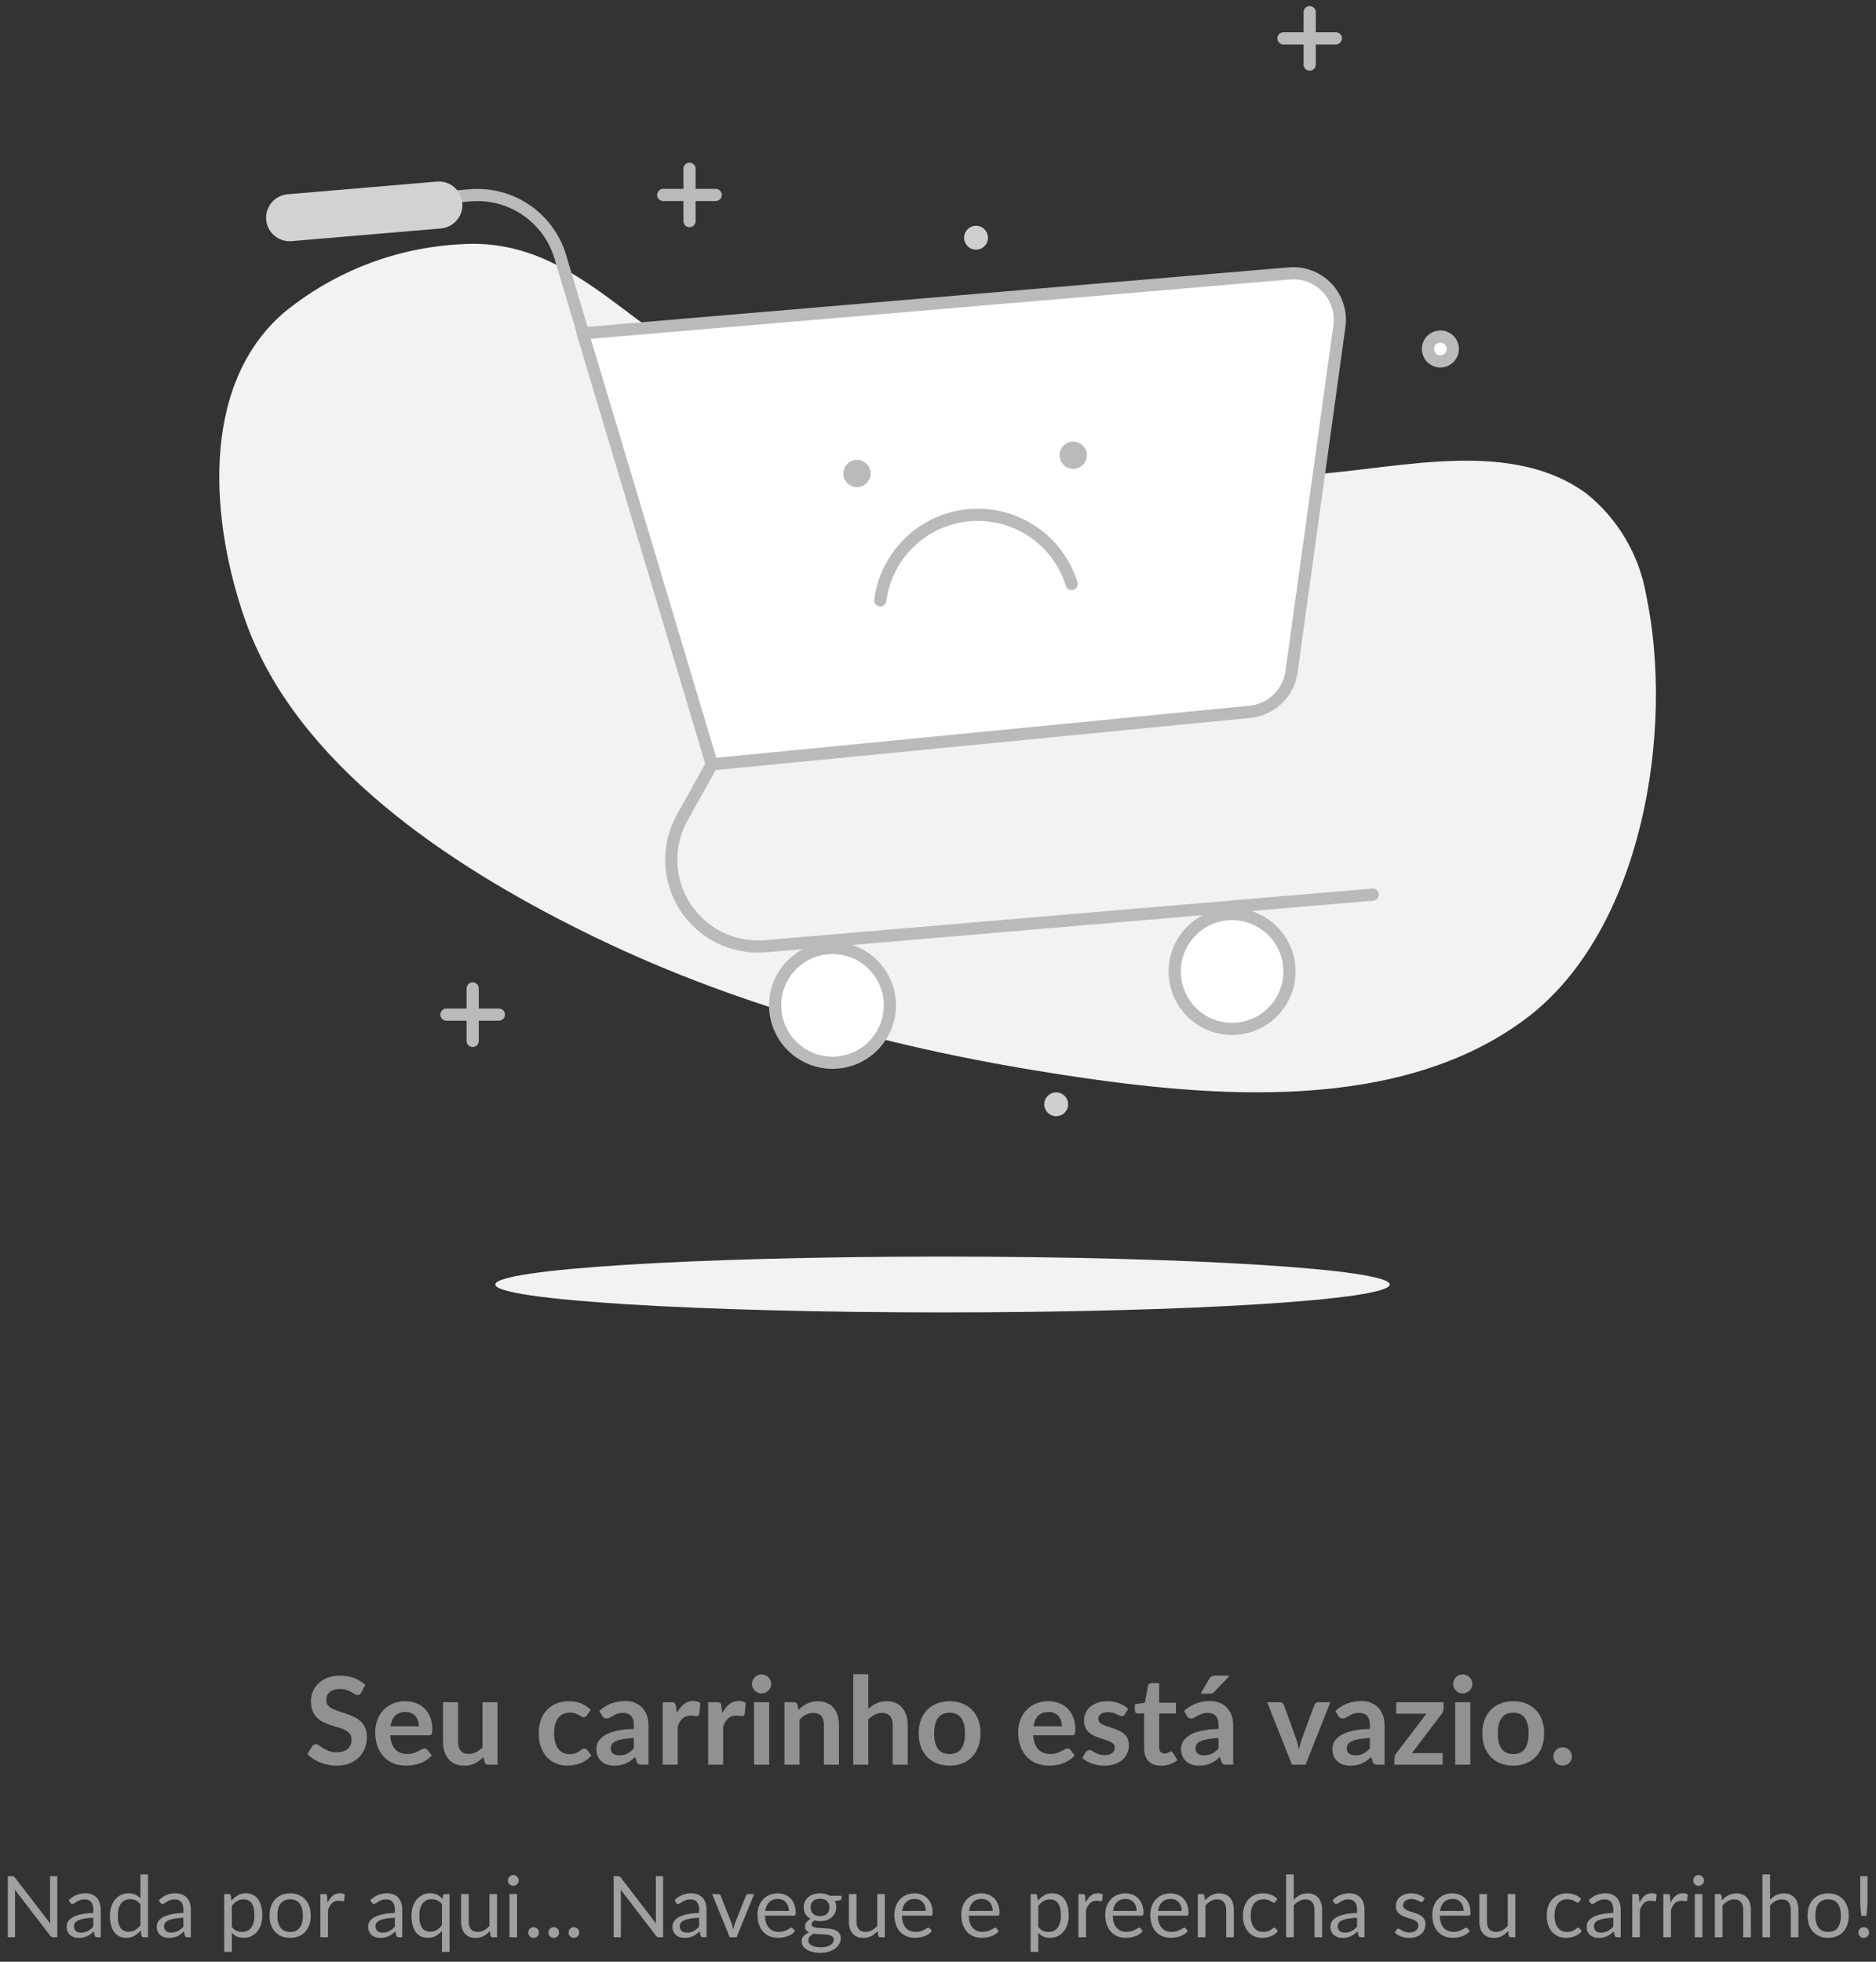 <svg width="154" height="161" viewBox="0 0 154 161" fill="none" xmlns="http://www.w3.org/2000/svg">
<rect x="0" y="0" width="154" height="161" fill="#333333" stroke="none"/>
<path d="M97.451 39.18C89.081 39.18 80.561 38.84 72.591 36.62C64.771 34.45 57.591 30.24 51.191 25.37C47.001 22.2 43.191 19.67 37.751 20.05C32.429 20.338 27.34 22.325 23.231 25.72C16.311 31.78 17.351 43.01 20.121 50.87C24.281 62.74 36.941 71.01 47.701 76.36C60.131 82.57 73.791 86.18 87.481 88.25C99.481 90.08 114.901 91.4 125.301 83.57C134.851 76.36 137.471 59.92 135.131 48.82C134.563 45.541 132.817 42.582 130.221 40.5C123.511 35.59 113.501 38.87 105.961 39.03C103.161 39.09 100.311 39.16 97.451 39.18Z" fill="#F2F2F2"/>
<path d="M77.371 107.71C97.646 107.71 114.081 106.685 114.081 105.42C114.081 104.155 97.646 103.13 77.371 103.13C57.097 103.13 40.661 104.155 40.661 105.42C40.661 106.685 57.097 107.71 77.371 107.71Z" fill="#F2F2F2"/>
<path d="M25.571 17.13L38.571 16.03C40.192 15.888 41.813 16.307 43.162 17.218C44.511 18.128 45.506 19.474 45.981 21.03L58.441 62.73L56.001 67.1C55.375 68.226 55.065 69.501 55.106 70.789C55.147 72.077 55.537 73.33 56.234 74.413C56.931 75.497 57.909 76.372 59.063 76.944C60.218 77.515 61.507 77.763 62.791 77.66L112.691 73.42" stroke="#BABABA" stroke-linecap="round" stroke-linejoin="round"/>
<path d="M47.841 27.36L105.841 22.44C106.413 22.391 106.988 22.471 107.524 22.675C108.06 22.879 108.543 23.2 108.938 23.616C109.333 24.032 109.629 24.532 109.804 25.078C109.98 25.623 110.03 26.202 109.951 26.77L106.021 55.14C105.902 55.991 105.5 56.778 104.879 57.372C104.259 57.967 103.457 58.336 102.601 58.42L58.441 62.73L47.841 27.36Z" fill="white" stroke="#BABABA" stroke-linecap="round" stroke-linejoin="round"/>
<path d="M68.341 87.22C70.943 87.22 73.051 85.111 73.051 82.51C73.051 79.909 70.943 77.8 68.341 77.8C65.74 77.8 63.631 79.909 63.631 82.51C63.631 85.111 65.74 87.22 68.341 87.22Z" fill="white" stroke="#BABABA" stroke-linecap="round" stroke-linejoin="round"/>
<path d="M101.141 84.44C103.742 84.44 105.851 82.331 105.851 79.73C105.851 77.129 103.742 75.02 101.141 75.02C98.54 75.02 96.431 77.129 96.431 79.73C96.431 82.331 98.54 84.44 101.141 84.44Z" fill="white" stroke="#BABABA" stroke-linecap="round" stroke-linejoin="round"/>
<path d="M35.866 14.904L23.61 15.944C22.548 16.034 21.76 16.968 21.85 18.03C21.94 19.092 22.874 19.88 23.936 19.79L36.192 18.75C37.254 18.66 38.042 17.726 37.952 16.664C37.862 15.602 36.928 14.814 35.866 14.904Z" fill="#D2D2D2"/>
<path d="M72.261 49.27C72.5 47.445 73.356 45.757 74.687 44.485C76.017 43.213 77.743 42.434 79.577 42.278C81.411 42.121 83.243 42.597 84.77 43.625C86.297 44.653 87.426 46.172 87.971 47.93" stroke="#BABABA" stroke-linecap="round" stroke-linejoin="round"/>
<path d="M88.101 38.48C88.72 38.48 89.221 37.979 89.221 37.36C89.221 36.742 88.72 36.24 88.101 36.24C87.483 36.24 86.981 36.742 86.981 37.36C86.981 37.979 87.483 38.48 88.101 38.48Z" fill="#BABABA"/>
<path d="M70.351 39.98C70.97 39.98 71.471 39.479 71.471 38.86C71.471 38.242 70.97 37.74 70.351 37.74C69.733 37.74 69.231 38.242 69.231 38.86C69.231 39.479 69.733 39.98 70.351 39.98Z" fill="#BABABA"/>
<path d="M38.801 81.12V85.43" stroke="#BABABA" stroke-linecap="round" stroke-linejoin="round"/>
<path d="M36.651 83.27H40.951" stroke="#BABABA" stroke-linecap="round" stroke-linejoin="round"/>
<path d="M107.511 1V5.3" stroke="#BABABA" stroke-linecap="round" stroke-linejoin="round"/>
<path d="M105.361 3.15H109.661" stroke="#BABABA" stroke-linecap="round" stroke-linejoin="round"/>
<path d="M56.601 13.85V18.15" stroke="#BABABA" stroke-linecap="round" stroke-linejoin="round"/>
<path d="M54.441 16H58.751" stroke="#BABABA" stroke-linecap="round" stroke-linejoin="round"/>
<path d="M118.241 29.66C118.805 29.66 119.261 29.203 119.261 28.64C119.261 28.077 118.805 27.62 118.241 27.62C117.678 27.62 117.221 28.077 117.221 28.64C117.221 29.203 117.678 29.66 118.241 29.66Z" fill="white" stroke="#BABABA" stroke-linecap="round" stroke-linejoin="round"/>
<path d="M80.121 20.49C80.663 20.49 81.101 20.051 81.101 19.51C81.101 18.969 80.663 18.53 80.121 18.53C79.58 18.53 79.141 18.969 79.141 19.51C79.141 20.051 79.58 20.49 80.121 20.49Z" fill="#CFCFCF"/>
<path d="M86.701 91.61C87.242 91.61 87.681 91.171 87.681 90.63C87.681 90.089 87.242 89.65 86.701 89.65C86.16 89.65 85.721 90.089 85.721 90.63C85.721 91.171 86.16 91.61 86.701 91.61Z" fill="#CFCFCF"/>
<path d="M29.655 138.915C29.615 138.985 29.572 139.037 29.525 139.07C29.482 139.1 29.427 139.115 29.36 139.115C29.29 139.115 29.213 139.09 29.13 139.04C29.05 138.987 28.953 138.928 28.84 138.865C28.727 138.802 28.593 138.745 28.44 138.695C28.29 138.642 28.112 138.615 27.905 138.615C27.718 138.615 27.555 138.638 27.415 138.685C27.275 138.728 27.157 138.79 27.06 138.87C26.967 138.95 26.897 139.047 26.85 139.16C26.803 139.27 26.78 139.392 26.78 139.525C26.78 139.695 26.827 139.837 26.92 139.95C27.017 140.063 27.143 140.16 27.3 140.24C27.457 140.32 27.635 140.392 27.835 140.455C28.035 140.518 28.24 140.587 28.45 140.66C28.66 140.73 28.865 140.813 29.065 140.91C29.265 141.003 29.443 141.123 29.6 141.27C29.757 141.413 29.882 141.59 29.975 141.8C30.072 142.01 30.12 142.265 30.12 142.565C30.12 142.892 30.063 143.198 29.95 143.485C29.84 143.768 29.677 144.017 29.46 144.23C29.247 144.44 28.985 144.607 28.675 144.73C28.365 144.85 28.01 144.91 27.61 144.91C27.38 144.91 27.153 144.887 26.93 144.84C26.707 144.797 26.492 144.733 26.285 144.65C26.082 144.567 25.89 144.467 25.71 144.35C25.53 144.233 25.37 144.103 25.23 143.96L25.625 143.315C25.658 143.268 25.702 143.23 25.755 143.2C25.808 143.167 25.865 143.15 25.925 143.15C26.008 143.15 26.098 143.185 26.195 143.255C26.292 143.322 26.407 143.397 26.54 143.48C26.673 143.563 26.828 143.64 27.005 143.71C27.185 143.777 27.4 143.81 27.65 143.81C28.033 143.81 28.33 143.72 28.54 143.54C28.75 143.357 28.855 143.095 28.855 142.755C28.855 142.565 28.807 142.41 28.71 142.29C28.617 142.17 28.492 142.07 28.335 141.99C28.178 141.907 28 141.837 27.8 141.78C27.6 141.723 27.397 141.662 27.19 141.595C26.983 141.528 26.78 141.448 26.58 141.355C26.38 141.262 26.202 141.14 26.045 140.99C25.888 140.84 25.762 140.653 25.665 140.43C25.572 140.203 25.525 139.925 25.525 139.595C25.525 139.332 25.577 139.075 25.68 138.825C25.787 138.575 25.94 138.353 26.14 138.16C26.34 137.967 26.587 137.812 26.88 137.695C27.173 137.578 27.51 137.52 27.89 137.52C28.317 137.52 28.71 137.587 29.07 137.72C29.43 137.853 29.737 138.04 29.99 138.28L29.655 138.915ZM34.384 141.675C34.384 141.515 34.36 141.365 34.314 141.225C34.27 141.082 34.204 140.957 34.114 140.85C34.024 140.743 33.909 140.66 33.769 140.6C33.632 140.537 33.472 140.505 33.289 140.505C32.932 140.505 32.65 140.607 32.444 140.81C32.24 141.013 32.11 141.302 32.054 141.675H34.384ZM32.029 142.42C32.049 142.683 32.095 142.912 32.169 143.105C32.242 143.295 32.339 143.453 32.459 143.58C32.579 143.703 32.72 143.797 32.884 143.86C33.05 143.92 33.234 143.95 33.434 143.95C33.634 143.95 33.805 143.927 33.949 143.88C34.095 143.833 34.222 143.782 34.329 143.725C34.439 143.668 34.534 143.617 34.614 143.57C34.697 143.523 34.777 143.5 34.854 143.5C34.957 143.5 35.034 143.538 35.084 143.615L35.439 144.065C35.302 144.225 35.149 144.36 34.979 144.47C34.809 144.577 34.63 144.663 34.444 144.73C34.26 144.793 34.072 144.838 33.879 144.865C33.689 144.892 33.504 144.905 33.324 144.905C32.967 144.905 32.635 144.847 32.329 144.73C32.022 144.61 31.755 144.435 31.529 144.205C31.302 143.972 31.124 143.685 30.994 143.345C30.864 143.002 30.799 142.605 30.799 142.155C30.799 141.805 30.855 141.477 30.969 141.17C31.082 140.86 31.244 140.592 31.454 140.365C31.667 140.135 31.925 139.953 32.229 139.82C32.535 139.687 32.88 139.62 33.264 139.62C33.587 139.62 33.885 139.672 34.159 139.775C34.432 139.878 34.667 140.03 34.864 140.23C35.06 140.427 35.214 140.67 35.324 140.96C35.437 141.247 35.494 141.575 35.494 141.945C35.494 142.132 35.474 142.258 35.434 142.325C35.394 142.388 35.317 142.42 35.204 142.42H32.029ZM40.84 139.7V144.83H40.086C39.922 144.83 39.819 144.755 39.776 144.605L39.691 144.195C39.48 144.408 39.249 144.582 38.995 144.715C38.742 144.845 38.444 144.91 38.1 144.91C37.821 144.91 37.572 144.863 37.355 144.77C37.142 144.673 36.962 144.538 36.816 144.365C36.669 144.192 36.557 143.987 36.48 143.75C36.407 143.51 36.37 143.247 36.37 142.96V139.7H37.605V142.96C37.605 143.273 37.677 143.517 37.821 143.69C37.967 143.86 38.185 143.945 38.475 143.945C38.689 143.945 38.889 143.898 39.075 143.805C39.262 143.708 39.439 143.577 39.605 143.41V139.7H40.84ZM48.172 140.785C48.135 140.832 48.098 140.868 48.062 140.895C48.028 140.922 47.978 140.935 47.912 140.935C47.848 140.935 47.787 140.917 47.727 140.88C47.667 140.84 47.595 140.797 47.512 140.75C47.428 140.7 47.328 140.657 47.212 140.62C47.098 140.58 46.957 140.56 46.787 140.56C46.57 140.56 46.38 140.6 46.217 140.68C46.053 140.757 45.917 140.868 45.807 141.015C45.7 141.162 45.62 141.34 45.567 141.55C45.513 141.757 45.487 141.992 45.487 142.255C45.487 142.528 45.515 142.772 45.572 142.985C45.632 143.198 45.717 143.378 45.827 143.525C45.937 143.668 46.07 143.778 46.227 143.855C46.383 143.928 46.56 143.965 46.757 143.965C46.953 143.965 47.112 143.942 47.232 143.895C47.355 143.845 47.458 143.792 47.542 143.735C47.625 143.675 47.697 143.622 47.757 143.575C47.82 143.525 47.89 143.5 47.967 143.5C48.067 143.5 48.142 143.538 48.192 143.615L48.547 144.065C48.41 144.225 48.262 144.36 48.102 144.47C47.942 144.577 47.775 144.663 47.602 144.73C47.432 144.793 47.255 144.838 47.072 144.865C46.892 144.892 46.712 144.905 46.532 144.905C46.215 144.905 45.917 144.847 45.637 144.73C45.357 144.61 45.112 144.437 44.902 144.21C44.692 143.983 44.525 143.707 44.402 143.38C44.282 143.05 44.222 142.675 44.222 142.255C44.222 141.878 44.275 141.53 44.382 141.21C44.492 140.887 44.652 140.608 44.862 140.375C45.072 140.138 45.332 139.953 45.642 139.82C45.952 139.687 46.308 139.62 46.712 139.62C47.095 139.62 47.43 139.682 47.717 139.805C48.007 139.928 48.267 140.105 48.497 140.335L48.172 140.785ZM52.031 142.64C51.674 142.657 51.374 142.688 51.131 142.735C50.888 142.778 50.693 142.835 50.546 142.905C50.399 142.975 50.294 143.057 50.231 143.15C50.168 143.243 50.136 143.345 50.136 143.455C50.136 143.672 50.199 143.827 50.326 143.92C50.456 144.013 50.624 144.06 50.831 144.06C51.084 144.06 51.303 144.015 51.486 143.925C51.673 143.832 51.854 143.692 52.031 143.505V142.64ZM49.201 140.415C49.791 139.875 50.501 139.605 51.331 139.605C51.631 139.605 51.899 139.655 52.136 139.755C52.373 139.852 52.573 139.988 52.736 140.165C52.899 140.338 53.023 140.547 53.106 140.79C53.193 141.033 53.236 141.3 53.236 141.59V144.83H52.676C52.559 144.83 52.469 144.813 52.406 144.78C52.343 144.743 52.293 144.672 52.256 144.565L52.146 144.195C52.016 144.312 51.889 144.415 51.766 144.505C51.643 144.592 51.514 144.665 51.381 144.725C51.248 144.785 51.104 144.83 50.951 144.86C50.801 144.893 50.634 144.91 50.451 144.91C50.234 144.91 50.034 144.882 49.851 144.825C49.668 144.765 49.509 144.677 49.376 144.56C49.243 144.443 49.139 144.298 49.066 144.125C48.993 143.952 48.956 143.75 48.956 143.52C48.956 143.39 48.978 143.262 49.021 143.135C49.064 143.005 49.134 142.882 49.231 142.765C49.331 142.648 49.459 142.538 49.616 142.435C49.773 142.332 49.964 142.242 50.191 142.165C50.421 142.088 50.688 142.027 50.991 141.98C51.294 141.93 51.641 141.9 52.031 141.89V141.59C52.031 141.247 51.958 140.993 51.811 140.83C51.664 140.663 51.453 140.58 51.176 140.58C50.976 140.58 50.809 140.603 50.676 140.65C50.546 140.697 50.431 140.75 50.331 140.81C50.231 140.867 50.139 140.918 50.056 140.965C49.976 141.012 49.886 141.035 49.786 141.035C49.699 141.035 49.626 141.013 49.566 140.97C49.506 140.923 49.458 140.87 49.421 140.81L49.201 140.415ZM55.564 140.59C55.724 140.283 55.914 140.043 56.134 139.87C56.354 139.693 56.614 139.605 56.914 139.605C57.151 139.605 57.341 139.657 57.484 139.76L57.404 140.685C57.387 140.745 57.362 140.788 57.329 140.815C57.299 140.838 57.257 140.85 57.204 140.85C57.154 140.85 57.079 140.842 56.979 140.825C56.882 140.808 56.787 140.8 56.694 140.8C56.557 140.8 56.436 140.82 56.329 140.86C56.222 140.9 56.126 140.958 56.039 141.035C55.956 141.108 55.881 141.198 55.814 141.305C55.751 141.412 55.691 141.533 55.634 141.67V144.83H54.399V139.7H55.124C55.251 139.7 55.339 139.723 55.389 139.77C55.439 139.813 55.472 139.893 55.489 140.01L55.564 140.59ZM59.294 140.59C59.455 140.283 59.645 140.043 59.864 139.87C60.084 139.693 60.344 139.605 60.645 139.605C60.881 139.605 61.071 139.657 61.215 139.76L61.135 140.685C61.118 140.745 61.093 140.788 61.059 140.815C61.029 140.838 60.988 140.85 60.934 140.85C60.885 140.85 60.809 140.842 60.709 140.825C60.613 140.808 60.518 140.8 60.425 140.8C60.288 140.8 60.166 140.82 60.059 140.86C59.953 140.9 59.856 140.958 59.77 141.035C59.686 141.108 59.611 141.198 59.544 141.305C59.481 141.412 59.421 141.533 59.364 141.67V144.83H58.13V139.7H58.855C58.981 139.7 59.069 139.723 59.12 139.77C59.169 139.813 59.203 139.893 59.219 140.01L59.294 140.59ZM63.14 139.7V144.83H61.9V139.7H63.14ZM63.31 138.205C63.31 138.312 63.288 138.412 63.245 138.505C63.202 138.598 63.143 138.68 63.07 138.75C63 138.82 62.917 138.877 62.82 138.92C62.723 138.96 62.62 138.98 62.51 138.98C62.403 138.98 62.302 138.96 62.205 138.92C62.112 138.877 62.03 138.82 61.96 138.75C61.89 138.68 61.833 138.598 61.79 138.505C61.75 138.412 61.73 138.312 61.73 138.205C61.73 138.095 61.75 137.992 61.79 137.895C61.833 137.798 61.89 137.715 61.96 137.645C62.03 137.575 62.112 137.52 62.205 137.48C62.302 137.437 62.403 137.415 62.51 137.415C62.62 137.415 62.723 137.437 62.82 137.48C62.917 137.52 63 137.575 63.07 137.645C63.143 137.715 63.202 137.798 63.245 137.895C63.288 137.992 63.31 138.095 63.31 138.205ZM65.554 140.33C65.657 140.227 65.766 140.132 65.879 140.045C65.996 139.955 66.117 139.88 66.244 139.82C66.374 139.757 66.512 139.708 66.659 139.675C66.806 139.638 66.966 139.62 67.139 139.62C67.419 139.62 67.667 139.668 67.884 139.765C68.101 139.858 68.281 139.992 68.424 140.165C68.571 140.335 68.681 140.54 68.754 140.78C68.831 141.017 68.869 141.278 68.869 141.565V144.83H67.634V141.565C67.634 141.252 67.562 141.01 67.419 140.84C67.276 140.667 67.057 140.58 66.764 140.58C66.551 140.58 66.351 140.628 66.164 140.725C65.977 140.822 65.801 140.953 65.634 141.12V144.83H64.399V139.7H65.154C65.314 139.7 65.419 139.775 65.469 139.925L65.554 140.33ZM71.279 140.25C71.479 140.063 71.699 139.912 71.939 139.795C72.179 139.678 72.46 139.62 72.784 139.62C73.064 139.62 73.312 139.668 73.529 139.765C73.745 139.858 73.925 139.992 74.069 140.165C74.215 140.335 74.325 140.54 74.399 140.78C74.475 141.017 74.514 141.278 74.514 141.565V144.83H73.279V141.565C73.279 141.252 73.207 141.01 73.064 140.84C72.92 140.667 72.702 140.58 72.409 140.58C72.195 140.58 71.995 140.628 71.809 140.725C71.622 140.822 71.445 140.953 71.279 141.12V144.83H70.044V137.4H71.279V140.25ZM77.958 139.62C78.338 139.62 78.683 139.682 78.993 139.805C79.306 139.928 79.573 140.103 79.793 140.33C80.016 140.557 80.188 140.833 80.308 141.16C80.428 141.487 80.488 141.852 80.488 142.255C80.488 142.662 80.428 143.028 80.308 143.355C80.188 143.682 80.016 143.96 79.793 144.19C79.573 144.42 79.306 144.597 78.993 144.72C78.683 144.843 78.338 144.905 77.958 144.905C77.575 144.905 77.227 144.843 76.913 144.72C76.6 144.597 76.332 144.42 76.108 144.19C75.888 143.96 75.716 143.682 75.593 143.355C75.473 143.028 75.413 142.662 75.413 142.255C75.413 141.852 75.473 141.487 75.593 141.16C75.716 140.833 75.888 140.557 76.108 140.33C76.332 140.103 76.6 139.928 76.913 139.805C77.227 139.682 77.575 139.62 77.958 139.62ZM77.958 143.955C78.385 143.955 78.7 143.812 78.903 143.525C79.11 143.238 79.213 142.818 79.213 142.265C79.213 141.712 79.11 141.29 78.903 141C78.7 140.71 78.385 140.565 77.958 140.565C77.525 140.565 77.203 140.712 76.993 141.005C76.787 141.295 76.683 141.715 76.683 142.265C76.683 142.815 76.787 143.235 76.993 143.525C77.203 143.812 77.525 143.955 77.958 143.955ZM87.167 141.675C87.167 141.515 87.144 141.365 87.097 141.225C87.054 141.082 86.987 140.957 86.897 140.85C86.807 140.743 86.692 140.66 86.552 140.6C86.415 140.537 86.255 140.505 86.072 140.505C85.715 140.505 85.434 140.607 85.227 140.81C85.024 141.013 84.894 141.302 84.837 141.675H87.167ZM84.812 142.42C84.832 142.683 84.879 142.912 84.952 143.105C85.025 143.295 85.122 143.453 85.242 143.58C85.362 143.703 85.504 143.797 85.667 143.86C85.834 143.92 86.017 143.95 86.217 143.95C86.417 143.95 86.589 143.927 86.732 143.88C86.879 143.833 87.005 143.782 87.112 143.725C87.222 143.668 87.317 143.617 87.397 143.57C87.48 143.523 87.56 143.5 87.637 143.5C87.74 143.5 87.817 143.538 87.867 143.615L88.222 144.065C88.085 144.225 87.932 144.36 87.762 144.47C87.592 144.577 87.414 144.663 87.227 144.73C87.044 144.793 86.855 144.838 86.662 144.865C86.472 144.892 86.287 144.905 86.107 144.905C85.75 144.905 85.419 144.847 85.112 144.73C84.805 144.61 84.539 144.435 84.312 144.205C84.085 143.972 83.907 143.685 83.777 143.345C83.647 143.002 83.582 142.605 83.582 142.155C83.582 141.805 83.639 141.477 83.752 141.17C83.865 140.86 84.027 140.592 84.237 140.365C84.45 140.135 84.709 139.953 85.012 139.82C85.319 139.687 85.664 139.62 86.047 139.62C86.37 139.62 86.669 139.672 86.942 139.775C87.215 139.878 87.45 140.03 87.647 140.23C87.844 140.427 87.997 140.67 88.107 140.96C88.22 141.247 88.277 141.575 88.277 141.945C88.277 142.132 88.257 142.258 88.217 142.325C88.177 142.388 88.1 142.42 87.987 142.42H84.812ZM92.334 140.7C92.3 140.753 92.265 140.792 92.229 140.815C92.192 140.835 92.145 140.845 92.089 140.845C92.029 140.845 91.964 140.828 91.894 140.795C91.827 140.762 91.749 140.725 91.659 140.685C91.569 140.642 91.465 140.603 91.349 140.57C91.235 140.537 91.1 140.52 90.944 140.52C90.7 140.52 90.509 140.572 90.369 140.675C90.232 140.778 90.164 140.913 90.164 141.08C90.164 141.19 90.199 141.283 90.269 141.36C90.342 141.433 90.437 141.498 90.554 141.555C90.674 141.612 90.809 141.663 90.959 141.71C91.109 141.753 91.26 141.802 91.414 141.855C91.57 141.908 91.724 141.97 91.874 142.04C92.024 142.107 92.157 142.193 92.274 142.3C92.394 142.403 92.489 142.528 92.559 142.675C92.632 142.822 92.669 142.998 92.669 143.205C92.669 143.452 92.624 143.68 92.534 143.89C92.447 144.097 92.317 144.277 92.144 144.43C91.97 144.58 91.755 144.698 91.499 144.785C91.245 144.868 90.952 144.91 90.619 144.91C90.442 144.91 90.269 144.893 90.099 144.86C89.932 144.83 89.77 144.787 89.614 144.73C89.46 144.673 89.317 144.607 89.184 144.53C89.054 144.453 88.939 144.37 88.839 144.28L89.124 143.81C89.16 143.753 89.204 143.71 89.254 143.68C89.304 143.65 89.367 143.635 89.444 143.635C89.52 143.635 89.592 143.657 89.659 143.7C89.729 143.743 89.809 143.79 89.899 143.84C89.989 143.89 90.094 143.937 90.214 143.98C90.337 144.023 90.492 144.045 90.679 144.045C90.825 144.045 90.95 144.028 91.054 143.995C91.16 143.958 91.247 143.912 91.314 143.855C91.384 143.798 91.434 143.733 91.464 143.66C91.497 143.583 91.514 143.505 91.514 143.425C91.514 143.305 91.477 143.207 91.404 143.13C91.334 143.053 91.239 142.987 91.119 142.93C91.002 142.873 90.867 142.823 90.714 142.78C90.564 142.733 90.409 142.683 90.249 142.63C90.092 142.577 89.937 142.515 89.784 142.445C89.634 142.372 89.499 142.28 89.379 142.17C89.262 142.06 89.167 141.925 89.094 141.765C89.024 141.605 88.989 141.412 88.989 141.185C88.989 140.975 89.03 140.775 89.114 140.585C89.197 140.395 89.319 140.23 89.479 140.09C89.642 139.947 89.844 139.833 90.084 139.75C90.327 139.663 90.607 139.62 90.924 139.62C91.277 139.62 91.599 139.678 91.889 139.795C92.179 139.912 92.42 140.065 92.614 140.255L92.334 140.7ZM95.308 144.91C94.862 144.91 94.518 144.785 94.278 144.535C94.042 144.282 93.923 143.933 93.923 143.49V140.625H93.398C93.332 140.625 93.275 140.603 93.228 140.56C93.182 140.517 93.158 140.452 93.158 140.365V139.875L93.983 139.74L94.243 138.34C94.26 138.273 94.292 138.222 94.338 138.185C94.385 138.148 94.445 138.13 94.518 138.13H95.158V139.745H96.528V140.625H95.158V143.405C95.158 143.565 95.197 143.69 95.273 143.78C95.353 143.87 95.462 143.915 95.598 143.915C95.675 143.915 95.738 143.907 95.788 143.89C95.842 143.87 95.887 143.85 95.923 143.83C95.963 143.81 95.998 143.792 96.028 143.775C96.058 143.755 96.088 143.745 96.118 143.745C96.155 143.745 96.185 143.755 96.208 143.775C96.232 143.792 96.257 143.818 96.283 143.855L96.653 144.455C96.473 144.605 96.267 144.718 96.033 144.795C95.8 144.872 95.558 144.91 95.308 144.91ZM100.029 142.64C99.672 142.657 99.372 142.688 99.129 142.735C98.886 142.778 98.691 142.835 98.544 142.905C98.397 142.975 98.292 143.057 98.229 143.15C98.166 143.243 98.134 143.345 98.134 143.455C98.134 143.672 98.197 143.827 98.324 143.92C98.454 144.013 98.622 144.06 98.829 144.06C99.082 144.06 99.301 144.015 99.484 143.925C99.671 143.832 99.852 143.692 100.029 143.505V142.64ZM97.199 140.415C97.789 139.875 98.499 139.605 99.329 139.605C99.629 139.605 99.897 139.655 100.134 139.755C100.371 139.852 100.571 139.988 100.734 140.165C100.897 140.338 101.021 140.547 101.104 140.79C101.191 141.033 101.234 141.3 101.234 141.59V144.83H100.674C100.557 144.83 100.467 144.813 100.404 144.78C100.341 144.743 100.291 144.672 100.254 144.565L100.144 144.195C100.014 144.312 99.887 144.415 99.764 144.505C99.641 144.592 99.512 144.665 99.379 144.725C99.246 144.785 99.102 144.83 98.949 144.86C98.799 144.893 98.632 144.91 98.449 144.91C98.232 144.91 98.032 144.882 97.849 144.825C97.666 144.765 97.507 144.677 97.374 144.56C97.241 144.443 97.137 144.298 97.064 144.125C96.991 143.952 96.954 143.75 96.954 143.52C96.954 143.39 96.976 143.262 97.019 143.135C97.062 143.005 97.132 142.882 97.229 142.765C97.329 142.648 97.457 142.538 97.614 142.435C97.771 142.332 97.962 142.242 98.189 142.165C98.419 142.088 98.686 142.027 98.989 141.98C99.292 141.93 99.639 141.9 100.029 141.89V141.59C100.029 141.247 99.956 140.993 99.809 140.83C99.662 140.663 99.451 140.58 99.174 140.58C98.974 140.58 98.807 140.603 98.674 140.65C98.544 140.697 98.429 140.75 98.329 140.81C98.229 140.867 98.137 140.918 98.054 140.965C97.974 141.012 97.884 141.035 97.784 141.035C97.697 141.035 97.624 141.013 97.564 140.97C97.504 140.923 97.456 140.87 97.419 140.81L97.199 140.415ZM100.944 137.52L99.709 138.825C99.646 138.892 99.584 138.938 99.524 138.965C99.467 138.988 99.392 139 99.299 139H98.559L99.269 137.785C99.319 137.698 99.377 137.633 99.444 137.59C99.511 137.543 99.611 137.52 99.744 137.52H100.944ZM109.21 139.7L107.175 144.83H106.055L104.02 139.7H105.04C105.133 139.7 105.21 139.722 105.27 139.765C105.333 139.808 105.375 139.863 105.395 139.93L106.385 142.67C106.438 142.83 106.485 142.987 106.525 143.14C106.565 143.293 106.6 143.447 106.63 143.6C106.663 143.447 106.7 143.293 106.74 143.14C106.78 142.987 106.828 142.83 106.885 142.67L107.895 139.93C107.918 139.863 107.96 139.808 108.02 139.765C108.08 139.722 108.151 139.7 108.235 139.7H109.21ZM112.451 142.64C112.094 142.657 111.794 142.688 111.551 142.735C111.308 142.778 111.113 142.835 110.966 142.905C110.819 142.975 110.714 143.057 110.651 143.15C110.588 143.243 110.556 143.345 110.556 143.455C110.556 143.672 110.619 143.827 110.746 143.92C110.876 144.013 111.044 144.06 111.251 144.06C111.504 144.06 111.723 144.015 111.906 143.925C112.093 143.832 112.274 143.692 112.451 143.505V142.64ZM109.621 140.415C110.211 139.875 110.921 139.605 111.751 139.605C112.051 139.605 112.319 139.655 112.556 139.755C112.793 139.852 112.993 139.988 113.156 140.165C113.319 140.338 113.443 140.547 113.526 140.79C113.613 141.033 113.656 141.3 113.656 141.59V144.83H113.096C112.979 144.83 112.889 144.813 112.826 144.78C112.763 144.743 112.713 144.672 112.676 144.565L112.566 144.195C112.436 144.312 112.309 144.415 112.186 144.505C112.063 144.592 111.934 144.665 111.801 144.725C111.668 144.785 111.524 144.83 111.371 144.86C111.221 144.893 111.054 144.91 110.871 144.91C110.654 144.91 110.454 144.882 110.271 144.825C110.088 144.765 109.929 144.677 109.796 144.56C109.663 144.443 109.559 144.298 109.486 144.125C109.413 143.952 109.376 143.75 109.376 143.52C109.376 143.39 109.398 143.262 109.441 143.135C109.484 143.005 109.554 142.882 109.651 142.765C109.751 142.648 109.879 142.538 110.036 142.435C110.193 142.332 110.384 142.242 110.611 142.165C110.841 142.088 111.108 142.027 111.411 141.98C111.714 141.93 112.061 141.9 112.451 141.89V141.59C112.451 141.247 112.378 140.993 112.231 140.83C112.084 140.663 111.873 140.58 111.596 140.58C111.396 140.58 111.229 140.603 111.096 140.65C110.966 140.697 110.851 140.75 110.751 140.81C110.651 140.867 110.559 140.918 110.476 140.965C110.396 141.012 110.306 141.035 110.206 141.035C110.119 141.035 110.046 141.013 109.986 140.97C109.926 140.923 109.878 140.87 109.841 140.81L109.621 140.415ZM118.504 140.21C118.504 140.297 118.489 140.382 118.459 140.465C118.429 140.548 118.389 140.617 118.339 140.67L115.904 143.88H118.429V144.83H114.469V144.315C114.469 144.258 114.482 144.192 114.509 144.115C114.536 144.035 114.576 143.96 114.629 143.89L117.089 140.645H114.614V139.7H118.504V140.21ZM120.699 139.7V144.83H119.459V139.7H120.699ZM120.869 138.205C120.869 138.312 120.847 138.412 120.804 138.505C120.76 138.598 120.702 138.68 120.629 138.75C120.559 138.82 120.475 138.877 120.379 138.92C120.282 138.96 120.179 138.98 120.069 138.98C119.962 138.98 119.86 138.96 119.764 138.92C119.67 138.877 119.589 138.82 119.519 138.75C119.449 138.68 119.392 138.598 119.349 138.505C119.309 138.412 119.289 138.312 119.289 138.205C119.289 138.095 119.309 137.992 119.349 137.895C119.392 137.798 119.449 137.715 119.519 137.645C119.589 137.575 119.67 137.52 119.764 137.48C119.86 137.437 119.962 137.415 120.069 137.415C120.179 137.415 120.282 137.437 120.379 137.48C120.475 137.52 120.559 137.575 120.629 137.645C120.702 137.715 120.76 137.798 120.804 137.895C120.847 137.992 120.869 138.095 120.869 138.205ZM124.228 139.62C124.608 139.62 124.953 139.682 125.263 139.805C125.576 139.928 125.843 140.103 126.063 140.33C126.286 140.557 126.458 140.833 126.578 141.16C126.698 141.487 126.758 141.852 126.758 142.255C126.758 142.662 126.698 143.028 126.578 143.355C126.458 143.682 126.286 143.96 126.063 144.19C125.843 144.42 125.576 144.597 125.263 144.72C124.953 144.843 124.608 144.905 124.228 144.905C123.844 144.905 123.496 144.843 123.183 144.72C122.869 144.597 122.601 144.42 122.378 144.19C122.158 143.96 121.986 143.682 121.863 143.355C121.743 143.028 121.683 142.662 121.683 142.255C121.683 141.852 121.743 141.487 121.863 141.16C121.986 140.833 122.158 140.557 122.378 140.33C122.601 140.103 122.869 139.928 123.183 139.805C123.496 139.682 123.844 139.62 124.228 139.62ZM124.228 143.955C124.654 143.955 124.969 143.812 125.173 143.525C125.379 143.238 125.483 142.818 125.483 142.265C125.483 141.712 125.379 141.29 125.173 141C124.969 140.71 124.654 140.565 124.228 140.565C123.794 140.565 123.473 140.712 123.263 141.005C123.056 141.295 122.953 141.715 122.953 142.265C122.953 142.815 123.056 143.235 123.263 143.525C123.473 143.812 123.794 143.955 124.228 143.955ZM127.52 144.15C127.52 144.047 127.538 143.948 127.575 143.855C127.615 143.762 127.668 143.682 127.735 143.615C127.802 143.548 127.882 143.495 127.975 143.455C128.068 143.415 128.168 143.395 128.275 143.395C128.382 143.395 128.48 143.415 128.57 143.455C128.663 143.495 128.743 143.548 128.81 143.615C128.88 143.682 128.935 143.762 128.975 143.855C129.015 143.948 129.035 144.047 129.035 144.15C129.035 144.257 129.015 144.357 128.975 144.45C128.935 144.54 128.88 144.618 128.81 144.685C128.743 144.752 128.663 144.803 128.57 144.84C128.48 144.88 128.382 144.9 128.275 144.9C128.168 144.9 128.068 144.88 127.975 144.84C127.882 144.803 127.802 144.752 127.735 144.685C127.668 144.618 127.615 144.54 127.575 144.45C127.538 144.357 127.52 144.257 127.52 144.15Z" fill="#939090"/>
<path d="M4.704 153.975V158.99H4.364C4.311 158.99 4.265 158.981 4.228 158.962C4.193 158.943 4.158 158.912 4.123 158.868L1.222 155.088C1.226 155.146 1.23 155.203 1.232 155.259C1.234 155.315 1.236 155.368 1.236 155.417V158.99H0.64V153.975H0.991C1.021 153.975 1.046 153.977 1.067 153.982C1.089 153.984 1.107 153.99 1.123 153.999C1.14 154.006 1.156 154.018 1.173 154.034C1.189 154.048 1.206 154.067 1.225 154.09L4.127 157.867C4.122 157.806 4.117 157.748 4.112 157.692C4.11 157.633 4.109 157.578 4.109 157.527V153.975H4.704ZM7.658 157.394C7.371 157.403 7.126 157.427 6.923 157.464C6.723 157.499 6.558 157.546 6.43 157.604C6.304 157.662 6.212 157.731 6.153 157.811C6.097 157.89 6.069 157.979 6.069 158.077C6.069 158.17 6.084 158.25 6.115 158.318C6.145 158.386 6.186 158.442 6.237 158.486C6.291 158.528 6.353 158.56 6.423 158.581C6.495 158.599 6.572 158.609 6.654 158.609C6.763 158.609 6.864 158.598 6.955 158.577C7.046 158.554 7.131 158.521 7.21 158.479C7.292 158.437 7.369 158.387 7.441 158.329C7.516 158.27 7.588 158.204 7.658 158.129V157.394ZM5.646 155.945C5.842 155.756 6.053 155.615 6.279 155.522C6.505 155.428 6.756 155.382 7.032 155.382C7.23 155.382 7.406 155.414 7.56 155.48C7.714 155.545 7.844 155.636 7.949 155.753C8.054 155.869 8.133 156.01 8.187 156.176C8.24 156.342 8.267 156.524 8.267 156.722V158.99H7.991C7.93 158.99 7.883 158.981 7.851 158.962C7.818 158.941 7.792 158.901 7.774 158.843L7.704 158.507C7.61 158.593 7.519 158.67 7.431 158.738C7.342 158.803 7.249 158.859 7.151 158.906C7.053 158.95 6.948 158.984 6.836 159.008C6.726 159.033 6.604 159.046 6.468 159.046C6.33 159.046 6.201 159.027 6.08 158.99C5.958 158.95 5.852 158.892 5.761 158.815C5.673 158.738 5.601 158.641 5.548 158.525C5.496 158.406 5.471 158.266 5.471 158.105C5.471 157.965 5.509 157.83 5.586 157.702C5.663 157.571 5.788 157.456 5.961 157.356C6.133 157.255 6.359 157.174 6.636 157.111C6.914 157.045 7.255 157.008 7.658 156.999V156.722C7.658 156.447 7.599 156.239 7.48 156.099C7.361 155.957 7.187 155.886 6.958 155.886C6.804 155.886 6.675 155.905 6.57 155.945C6.467 155.982 6.377 156.026 6.3 156.075C6.226 156.121 6.16 156.164 6.104 156.204C6.051 156.241 5.997 156.26 5.943 156.26C5.901 156.26 5.865 156.25 5.835 156.229C5.804 156.205 5.779 156.177 5.758 156.145L5.646 155.945ZM11.526 156.288C11.409 156.132 11.284 156.023 11.148 155.963C11.013 155.9 10.861 155.868 10.693 155.868C10.364 155.868 10.111 155.986 9.934 156.222C9.756 156.457 9.668 156.793 9.668 157.23C9.668 157.461 9.687 157.659 9.727 157.825C9.767 157.988 9.825 158.123 9.902 158.231C9.979 158.336 10.074 158.413 10.186 158.462C10.298 158.511 10.425 158.535 10.567 158.535C10.773 158.535 10.951 158.488 11.103 158.395C11.257 158.302 11.398 158.17 11.526 158V156.288ZM12.149 153.835V158.99H11.778C11.69 158.99 11.633 158.947 11.61 158.861L11.554 158.43C11.402 158.612 11.23 158.759 11.036 158.871C10.842 158.983 10.618 159.039 10.364 159.039C10.161 159.039 9.977 159.001 9.811 158.924C9.645 158.844 9.504 158.729 9.388 158.577C9.271 158.425 9.181 158.236 9.118 158.01C9.055 157.784 9.024 157.524 9.024 157.23C9.024 156.968 9.059 156.726 9.129 156.502C9.199 156.275 9.299 156.079 9.43 155.914C9.56 155.748 9.72 155.618 9.909 155.525C10.101 155.429 10.315 155.382 10.553 155.382C10.77 155.382 10.956 155.419 11.11 155.494C11.266 155.566 11.405 155.667 11.526 155.798V153.835H12.149ZM15.055 157.394C14.768 157.403 14.523 157.427 14.32 157.464C14.119 157.499 13.954 157.546 13.826 157.604C13.7 157.662 13.608 157.731 13.55 157.811C13.494 157.89 13.466 157.979 13.466 158.077C13.466 158.17 13.481 158.25 13.511 158.318C13.541 158.386 13.582 158.442 13.634 158.486C13.687 158.528 13.749 158.56 13.819 158.581C13.892 158.599 13.969 158.609 14.05 158.609C14.16 158.609 14.26 158.598 14.351 158.577C14.442 158.554 14.527 158.521 14.607 158.479C14.688 158.437 14.765 158.387 14.838 158.329C14.912 158.27 14.985 158.204 15.055 158.129V157.394ZM13.042 155.945C13.238 155.756 13.449 155.615 13.676 155.522C13.902 155.428 14.153 155.382 14.428 155.382C14.627 155.382 14.803 155.414 14.957 155.48C15.111 155.545 15.24 155.636 15.345 155.753C15.45 155.869 15.53 156.01 15.583 156.176C15.637 156.342 15.664 156.524 15.664 156.722V158.99H15.387C15.326 158.99 15.28 158.981 15.247 158.962C15.214 158.941 15.189 158.901 15.17 158.843L15.1 158.507C15.007 158.593 14.916 158.67 14.827 158.738C14.739 158.803 14.645 158.859 14.547 158.906C14.449 158.95 14.344 158.984 14.232 159.008C14.123 159.033 14 159.046 13.865 159.046C13.727 159.046 13.598 159.027 13.476 158.99C13.355 158.95 13.249 158.892 13.158 158.815C13.069 158.738 12.998 158.641 12.944 158.525C12.893 158.406 12.867 158.266 12.867 158.105C12.867 157.965 12.906 157.83 12.983 157.702C13.06 157.571 13.184 157.456 13.357 157.356C13.53 157.255 13.755 157.174 14.033 157.111C14.31 157.045 14.651 157.008 15.055 156.999V156.722C15.055 156.447 14.995 156.239 14.876 156.099C14.757 155.957 14.583 155.886 14.355 155.886C14.201 155.886 14.071 155.905 13.966 155.945C13.864 155.982 13.774 156.026 13.697 156.075C13.622 156.121 13.557 156.164 13.501 156.204C13.447 156.241 13.393 156.26 13.34 156.26C13.298 156.26 13.261 156.25 13.231 156.229C13.201 156.205 13.175 156.177 13.154 156.145L13.042 155.945ZM19.03 158.136C19.145 158.29 19.269 158.399 19.405 158.462C19.54 158.525 19.692 158.556 19.86 158.556C20.191 158.556 20.445 158.438 20.623 158.203C20.8 157.967 20.889 157.631 20.889 157.195C20.889 156.964 20.868 156.765 20.826 156.6C20.786 156.434 20.728 156.299 20.651 156.194C20.574 156.086 20.479 156.008 20.367 155.959C20.255 155.91 20.128 155.886 19.986 155.886C19.783 155.886 19.604 155.932 19.45 156.026C19.299 156.119 19.159 156.251 19.03 156.421V158.136ZM18.999 155.994C19.148 155.81 19.321 155.662 19.517 155.55C19.713 155.438 19.937 155.382 20.189 155.382C20.394 155.382 20.579 155.421 20.745 155.501C20.911 155.578 21.052 155.693 21.169 155.847C21.285 155.999 21.375 156.188 21.438 156.414C21.501 156.64 21.533 156.901 21.533 157.195C21.533 157.456 21.498 157.7 21.428 157.926C21.358 158.15 21.256 158.345 21.123 158.511C20.992 158.674 20.831 158.803 20.64 158.899C20.451 158.992 20.238 159.039 20 159.039C19.783 159.039 19.596 159.003 19.44 158.931C19.286 158.856 19.149 158.753 19.03 158.623V160.191H18.404V155.445H18.778C18.867 155.445 18.922 155.488 18.943 155.574L18.999 155.994ZM23.822 155.389C24.081 155.389 24.314 155.432 24.522 155.518C24.73 155.604 24.907 155.727 25.054 155.886C25.201 156.044 25.313 156.237 25.39 156.463C25.469 156.687 25.509 156.938 25.509 157.216C25.509 157.496 25.469 157.748 25.39 157.972C25.313 158.196 25.201 158.387 25.054 158.546C24.907 158.704 24.73 158.827 24.522 158.913C24.314 158.997 24.081 159.039 23.822 159.039C23.561 159.039 23.325 158.997 23.115 158.913C22.907 158.827 22.73 158.704 22.583 158.546C22.436 158.387 22.323 158.196 22.244 157.972C22.166 157.748 22.128 157.496 22.128 157.216C22.128 156.938 22.166 156.687 22.244 156.463C22.323 156.237 22.436 156.044 22.583 155.886C22.73 155.727 22.907 155.604 23.115 155.518C23.325 155.432 23.561 155.389 23.822 155.389ZM23.822 158.553C24.172 158.553 24.433 158.436 24.606 158.203C24.779 157.967 24.865 157.639 24.865 157.219C24.865 156.797 24.779 156.468 24.606 156.232C24.433 155.996 24.172 155.879 23.822 155.879C23.645 155.879 23.489 155.909 23.357 155.97C23.226 156.03 23.116 156.118 23.027 156.232C22.941 156.346 22.876 156.488 22.831 156.656C22.79 156.821 22.768 157.009 22.768 157.219C22.768 157.639 22.855 157.967 23.027 158.203C23.203 158.436 23.467 158.553 23.822 158.553ZM26.891 156.155C27.003 155.912 27.14 155.723 27.304 155.588C27.467 155.45 27.666 155.382 27.902 155.382C27.977 155.382 28.048 155.39 28.116 155.406C28.186 155.422 28.247 155.448 28.301 155.483L28.256 155.949C28.242 156.007 28.207 156.036 28.151 156.036C28.118 156.036 28.07 156.029 28.007 156.015C27.944 156.001 27.873 155.994 27.794 155.994C27.682 155.994 27.581 156.01 27.493 156.043C27.406 156.076 27.328 156.125 27.258 156.19C27.191 156.253 27.129 156.332 27.073 156.428C27.019 156.521 26.97 156.629 26.926 156.75V158.99H26.299V155.445H26.656C26.724 155.445 26.77 155.457 26.796 155.483C26.822 155.509 26.839 155.553 26.849 155.616L26.891 156.155ZM32.411 157.394C32.124 157.403 31.879 157.427 31.676 157.464C31.475 157.499 31.311 157.546 31.183 157.604C31.057 157.662 30.964 157.731 30.906 157.811C30.85 157.89 30.822 157.979 30.822 158.077C30.822 158.17 30.837 158.25 30.868 158.318C30.898 158.386 30.939 158.442 30.99 158.486C31.044 158.528 31.106 158.56 31.176 158.581C31.248 158.599 31.325 158.609 31.407 158.609C31.516 158.609 31.617 158.598 31.708 158.577C31.799 158.554 31.884 158.521 31.963 158.479C32.045 158.437 32.122 158.387 32.194 158.329C32.269 158.27 32.341 158.204 32.411 158.129V157.394ZM30.399 155.945C30.595 155.756 30.806 155.615 31.032 155.522C31.258 155.428 31.509 155.382 31.785 155.382C31.983 155.382 32.159 155.414 32.313 155.48C32.467 155.545 32.597 155.636 32.702 155.753C32.807 155.869 32.886 156.01 32.94 156.176C32.993 156.342 33.02 156.524 33.02 156.722V158.99H32.744C32.683 158.99 32.636 158.981 32.604 158.962C32.571 158.941 32.545 158.901 32.527 158.843L32.457 158.507C32.363 158.593 32.272 158.67 32.184 158.738C32.095 158.803 32.002 158.859 31.904 158.906C31.806 158.95 31.701 158.984 31.589 159.008C31.479 159.033 31.356 159.046 31.221 159.046C31.083 159.046 30.954 159.027 30.833 158.99C30.711 158.95 30.605 158.892 30.514 158.815C30.425 158.738 30.354 158.641 30.301 158.525C30.249 158.406 30.224 158.266 30.224 158.105C30.224 157.965 30.262 157.83 30.339 157.702C30.416 157.571 30.541 157.456 30.714 157.356C30.886 157.255 31.111 157.174 31.389 157.111C31.667 157.045 32.007 157.008 32.411 156.999V156.722C32.411 156.447 32.352 156.239 32.233 156.099C32.114 155.957 31.94 155.886 31.711 155.886C31.557 155.886 31.428 155.905 31.323 155.945C31.22 155.982 31.13 156.026 31.053 156.075C30.978 156.121 30.913 156.164 30.857 156.204C30.803 156.241 30.75 156.26 30.696 156.26C30.654 156.26 30.618 156.25 30.588 156.229C30.557 156.205 30.532 156.177 30.511 156.145L30.399 155.945ZM36.279 156.285C36.167 156.135 36.042 156.029 35.905 155.966C35.767 155.901 35.614 155.868 35.446 155.868C35.117 155.868 34.864 155.986 34.687 156.222C34.509 156.457 34.421 156.793 34.421 157.23C34.421 157.461 34.44 157.659 34.48 157.825C34.52 157.988 34.578 158.123 34.655 158.231C34.732 158.336 34.827 158.413 34.939 158.462C35.051 158.511 35.178 158.535 35.32 158.535C35.525 158.535 35.704 158.488 35.856 158.395C36.01 158.302 36.151 158.17 36.279 158V156.285ZM36.902 155.445V160.191H36.279V158.462C36.132 158.634 35.963 158.774 35.772 158.882C35.58 158.987 35.362 159.039 35.117 159.039C34.914 159.039 34.73 159.001 34.564 158.924C34.398 158.844 34.257 158.729 34.141 158.577C34.024 158.425 33.934 158.236 33.871 158.01C33.808 157.784 33.777 157.524 33.777 157.23C33.777 156.968 33.812 156.726 33.882 156.502C33.952 156.275 34.052 156.079 34.183 155.914C34.313 155.748 34.473 155.618 34.662 155.525C34.853 155.429 35.068 155.382 35.306 155.382C35.537 155.382 35.733 155.422 35.894 155.504C36.055 155.586 36.197 155.7 36.321 155.847L36.363 155.574C36.386 155.488 36.442 155.445 36.531 155.445H36.902ZM40.802 155.445V158.99H40.431C40.342 158.99 40.286 158.947 40.263 158.861L40.214 158.479C40.06 158.649 39.887 158.787 39.696 158.892C39.504 158.995 39.285 159.046 39.038 159.046C38.844 159.046 38.672 159.015 38.523 158.952C38.376 158.886 38.252 158.795 38.152 158.679C38.052 158.562 37.976 158.421 37.925 158.255C37.876 158.089 37.851 157.906 37.851 157.706V155.445H38.474V157.706C38.474 157.974 38.535 158.182 38.656 158.329C38.78 158.476 38.968 158.549 39.22 158.549C39.404 158.549 39.575 158.506 39.734 158.42C39.895 158.331 40.043 158.21 40.179 158.056V155.445H40.802ZM42.447 155.445V158.99H41.824V155.445H42.447ZM42.58 154.332C42.58 154.392 42.568 154.449 42.542 154.503C42.519 154.554 42.486 154.601 42.444 154.643C42.404 154.683 42.356 154.714 42.3 154.738C42.247 154.761 42.19 154.773 42.129 154.773C42.068 154.773 42.011 154.761 41.957 154.738C41.906 154.714 41.861 154.683 41.821 154.643C41.781 154.601 41.75 154.554 41.726 154.503C41.703 154.449 41.691 154.392 41.691 154.332C41.691 154.271 41.703 154.214 41.726 154.16C41.75 154.104 41.781 154.056 41.821 154.017C41.861 153.975 41.906 153.942 41.957 153.919C42.011 153.895 42.068 153.884 42.129 153.884C42.19 153.884 42.247 153.895 42.3 153.919C42.356 153.942 42.404 153.975 42.444 154.017C42.486 154.056 42.519 154.104 42.542 154.16C42.568 154.214 42.58 154.271 42.58 154.332ZM43.366 158.605C43.366 158.544 43.377 158.487 43.398 158.434C43.421 158.38 43.451 158.333 43.489 158.294C43.528 158.254 43.575 158.222 43.629 158.199C43.682 158.176 43.739 158.164 43.8 158.164C43.861 158.164 43.918 158.176 43.971 158.199C44.025 158.222 44.072 158.254 44.111 158.294C44.151 158.333 44.183 158.38 44.206 158.434C44.229 158.487 44.241 158.544 44.241 158.605C44.241 158.668 44.229 158.726 44.206 158.78C44.183 158.831 44.151 158.877 44.111 158.917C44.072 158.956 44.025 158.987 43.971 159.008C43.918 159.031 43.861 159.043 43.8 159.043C43.739 159.043 43.682 159.031 43.629 159.008C43.575 158.987 43.528 158.956 43.489 158.917C43.451 158.877 43.421 158.831 43.398 158.78C43.377 158.726 43.366 158.668 43.366 158.605ZM45.02 158.605C45.02 158.544 45.031 158.487 45.052 158.434C45.075 158.38 45.105 158.333 45.143 158.294C45.182 158.254 45.229 158.222 45.283 158.199C45.337 158.176 45.394 158.164 45.454 158.164C45.515 158.164 45.572 158.176 45.626 158.199C45.679 158.222 45.726 158.254 45.766 158.294C45.806 158.333 45.837 158.38 45.86 158.434C45.884 158.487 45.895 158.544 45.895 158.605C45.895 158.668 45.884 158.726 45.86 158.78C45.837 158.831 45.806 158.877 45.766 158.917C45.726 158.956 45.679 158.987 45.626 159.008C45.572 159.031 45.515 159.043 45.454 159.043C45.394 159.043 45.337 159.031 45.283 159.008C45.229 158.987 45.182 158.956 45.143 158.917C45.105 158.877 45.075 158.831 45.052 158.78C45.031 158.726 45.02 158.668 45.02 158.605ZM46.675 158.605C46.675 158.544 46.685 158.487 46.706 158.434C46.73 158.38 46.76 158.333 46.797 158.294C46.837 158.254 46.883 158.222 46.937 158.199C46.991 158.176 47.048 158.164 47.109 158.164C47.169 158.164 47.227 158.176 47.28 158.199C47.334 158.222 47.38 158.254 47.42 158.294C47.46 158.333 47.491 158.38 47.515 158.434C47.538 158.487 47.55 158.544 47.55 158.605C47.55 158.668 47.538 158.726 47.515 158.78C47.491 158.831 47.46 158.877 47.42 158.917C47.38 158.956 47.334 158.987 47.28 159.008C47.227 159.031 47.169 159.043 47.109 159.043C47.048 159.043 46.991 159.031 46.937 159.008C46.883 158.987 46.837 158.956 46.797 158.917C46.76 158.877 46.73 158.831 46.706 158.78C46.685 158.726 46.675 158.668 46.675 158.605ZM54.435 153.975V158.99H54.096C54.042 158.99 53.997 158.981 53.959 158.962C53.924 158.943 53.889 158.912 53.854 158.868L50.953 155.088C50.958 155.146 50.961 155.203 50.963 155.259C50.966 155.315 50.967 155.368 50.967 155.417V158.99H50.372V153.975H50.722C50.752 153.975 50.778 153.977 50.799 153.982C50.82 153.984 50.839 153.99 50.855 153.999C50.871 154.006 50.888 154.018 50.904 154.034C50.92 154.048 50.938 154.067 50.956 154.09L53.858 157.867C53.853 157.806 53.849 157.748 53.844 157.692C53.842 157.633 53.84 157.578 53.84 157.527V153.975H54.435ZM57.39 157.394C57.103 157.403 56.858 157.427 56.655 157.464C56.454 157.499 56.289 157.546 56.161 157.604C56.035 157.662 55.943 157.731 55.885 157.811C55.829 157.89 55.801 157.979 55.801 158.077C55.801 158.17 55.816 158.25 55.846 158.318C55.876 158.386 55.917 158.442 55.969 158.486C56.022 158.528 56.084 158.56 56.154 158.581C56.226 158.599 56.303 158.609 56.385 158.609C56.495 158.609 56.595 158.598 56.686 158.577C56.777 158.554 56.862 158.521 56.942 158.479C57.023 158.437 57.1 158.387 57.173 158.329C57.247 158.27 57.32 158.204 57.39 158.129V157.394ZM55.377 155.945C55.573 155.756 55.784 155.615 56.011 155.522C56.237 155.428 56.488 155.382 56.763 155.382C56.961 155.382 57.138 155.414 57.292 155.48C57.446 155.545 57.575 155.636 57.68 155.753C57.785 155.869 57.864 156.01 57.918 156.176C57.972 156.342 57.999 156.524 57.999 156.722V158.99H57.722C57.661 158.99 57.615 158.981 57.582 158.962C57.549 158.941 57.524 158.901 57.505 158.843L57.435 158.507C57.342 158.593 57.251 158.67 57.162 158.738C57.073 158.803 56.98 158.859 56.882 158.906C56.784 158.95 56.679 158.984 56.567 159.008C56.457 159.033 56.335 159.046 56.2 159.046C56.062 159.046 55.932 159.027 55.811 158.99C55.69 158.95 55.584 158.892 55.493 158.815C55.404 158.738 55.333 158.641 55.279 158.525C55.228 158.406 55.202 158.266 55.202 158.105C55.202 157.965 55.241 157.83 55.318 157.702C55.395 157.571 55.519 157.456 55.692 157.356C55.865 157.255 56.09 157.174 56.368 157.111C56.645 157.045 56.986 157.008 57.39 156.999V156.722C57.39 156.447 57.33 156.239 57.211 156.099C57.092 155.957 56.918 155.886 56.69 155.886C56.536 155.886 56.406 155.905 56.301 155.945C56.198 155.982 56.109 156.026 56.032 156.075C55.957 156.121 55.892 156.164 55.836 156.204C55.782 156.241 55.728 156.26 55.675 156.26C55.633 156.26 55.596 156.25 55.566 156.229C55.536 156.205 55.51 156.177 55.489 156.145L55.377 155.945ZM61.91 155.445L60.465 158.99H59.905L58.459 155.445H58.967C59.018 155.445 59.06 155.457 59.093 155.483C59.126 155.509 59.148 155.539 59.159 155.574L60.059 157.856C60.087 157.942 60.111 158.026 60.132 158.108C60.153 158.19 60.173 158.271 60.192 158.353C60.211 158.271 60.23 158.19 60.251 158.108C60.272 158.026 60.298 157.942 60.328 157.856L61.238 155.574C61.252 155.537 61.276 155.506 61.308 155.483C61.341 155.457 61.38 155.445 61.424 155.445H61.91ZM64.759 156.831C64.759 156.686 64.738 156.554 64.696 156.435C64.656 156.314 64.597 156.21 64.518 156.124C64.441 156.035 64.346 155.967 64.234 155.921C64.122 155.872 63.995 155.847 63.853 155.847C63.554 155.847 63.317 155.935 63.142 156.11C62.969 156.282 62.862 156.523 62.82 156.831H64.759ZM65.263 158.493C65.186 158.586 65.094 158.668 64.987 158.738C64.879 158.806 64.764 158.862 64.64 158.906C64.519 158.95 64.393 158.983 64.262 159.004C64.131 159.027 64.002 159.039 63.874 159.039C63.629 159.039 63.402 158.998 63.195 158.917C62.989 158.833 62.811 158.711 62.659 158.553C62.51 158.392 62.393 158.193 62.309 157.958C62.225 157.722 62.183 157.451 62.183 157.146C62.183 156.898 62.22 156.667 62.295 156.453C62.372 156.238 62.482 156.052 62.624 155.896C62.766 155.737 62.94 155.614 63.146 155.525C63.351 155.434 63.582 155.389 63.839 155.389C64.051 155.389 64.247 155.425 64.427 155.497C64.609 155.567 64.765 155.67 64.896 155.805C65.029 155.938 65.132 156.104 65.207 156.302C65.282 156.498 65.319 156.722 65.319 156.974C65.319 157.072 65.309 157.137 65.288 157.17C65.267 157.203 65.227 157.219 65.169 157.219H62.799C62.806 157.443 62.836 157.638 62.89 157.804C62.946 157.969 63.023 158.108 63.121 158.22C63.219 158.33 63.336 158.413 63.471 158.469C63.606 158.522 63.758 158.549 63.926 158.549C64.082 158.549 64.217 158.532 64.329 158.497C64.443 158.459 64.541 158.42 64.623 158.378C64.704 158.336 64.772 158.297 64.826 158.262C64.882 158.225 64.929 158.206 64.969 158.206C65.02 158.206 65.06 158.226 65.088 158.266L65.263 158.493ZM67.32 157.258C67.446 157.258 67.557 157.24 67.652 157.205C67.748 157.17 67.829 157.121 67.894 157.058C67.959 156.995 68.008 156.92 68.041 156.834C68.073 156.745 68.09 156.649 68.09 156.544C68.09 156.327 68.023 156.154 67.89 156.026C67.76 155.897 67.57 155.833 67.32 155.833C67.068 155.833 66.875 155.897 66.742 156.026C66.612 156.154 66.546 156.327 66.546 156.544C66.546 156.649 66.563 156.745 66.595 156.834C66.63 156.92 66.68 156.995 66.746 157.058C66.811 157.121 66.892 157.17 66.987 157.205C67.083 157.24 67.194 157.258 67.32 157.258ZM68.443 159.183C68.443 159.096 68.419 159.026 68.37 158.973C68.321 158.919 68.254 158.877 68.17 158.847C68.089 158.816 67.993 158.795 67.883 158.784C67.774 158.77 67.657 158.759 67.533 158.752C67.412 158.745 67.288 158.738 67.162 158.731C67.036 158.724 66.915 158.712 66.798 158.696C66.668 158.757 66.56 158.834 66.476 158.927C66.395 159.018 66.354 159.125 66.354 159.249C66.354 159.328 66.374 159.402 66.413 159.47C66.455 159.54 66.518 159.599 66.602 159.648C66.686 159.699 66.791 159.739 66.917 159.767C67.046 159.797 67.196 159.813 67.369 159.813C67.537 159.813 67.687 159.797 67.82 159.767C67.953 159.737 68.065 159.694 68.156 159.638C68.25 159.582 68.321 159.515 68.37 159.438C68.419 159.361 68.443 159.276 68.443 159.183ZM69.077 155.585V155.816C69.077 155.893 69.028 155.942 68.93 155.963L68.527 156.015C68.607 156.169 68.646 156.339 68.646 156.526C68.646 156.699 68.612 156.856 68.545 156.999C68.48 157.139 68.388 157.259 68.272 157.359C68.155 157.459 68.015 157.536 67.852 157.59C67.689 157.644 67.511 157.671 67.32 157.671C67.154 157.671 66.998 157.651 66.851 157.611C66.776 157.658 66.719 157.708 66.679 157.762C66.64 157.813 66.62 157.865 66.62 157.919C66.62 158.003 66.654 158.067 66.721 158.112C66.791 158.154 66.882 158.184 66.994 158.203C67.106 158.221 67.234 158.233 67.376 158.238C67.52 158.242 67.668 158.25 67.817 158.262C67.969 158.271 68.115 158.289 68.258 158.315C68.403 158.34 68.531 158.382 68.643 158.441C68.755 158.499 68.845 158.579 68.912 158.682C68.982 158.785 69.017 158.918 69.017 159.081C69.017 159.233 68.979 159.38 68.902 159.522C68.827 159.664 68.719 159.79 68.576 159.9C68.434 160.012 68.259 160.101 68.051 160.166C67.846 160.234 67.614 160.268 67.355 160.268C67.096 160.268 66.87 160.242 66.676 160.191C66.482 160.139 66.321 160.07 66.193 159.984C66.064 159.898 65.968 159.797 65.902 159.683C65.839 159.571 65.808 159.453 65.808 159.33C65.808 159.155 65.863 159.006 65.972 158.885C66.082 158.764 66.233 158.667 66.424 158.595C66.319 158.548 66.235 158.486 66.172 158.409C66.111 158.33 66.081 158.224 66.081 158.091C66.081 158.039 66.09 157.987 66.109 157.933C66.127 157.877 66.156 157.822 66.193 157.769C66.233 157.713 66.28 157.66 66.336 157.611C66.392 157.562 66.458 157.519 66.532 157.482C66.357 157.384 66.221 157.254 66.123 157.093C66.025 156.93 65.976 156.741 65.976 156.526C65.976 156.353 66.008 156.197 66.074 156.057C66.141 155.915 66.235 155.795 66.354 155.697C66.473 155.596 66.614 155.519 66.777 155.466C66.943 155.412 67.124 155.385 67.32 155.385C67.474 155.385 67.617 155.403 67.75 155.438C67.883 155.47 68.005 155.519 68.114 155.585H69.077ZM72.636 155.445V158.99H72.266C72.177 158.99 72.121 158.947 72.097 158.861L72.049 158.479C71.894 158.649 71.722 158.787 71.531 158.892C71.339 158.995 71.12 159.046 70.873 159.046C70.679 159.046 70.507 159.015 70.358 158.952C70.211 158.886 70.087 158.795 69.987 158.679C69.887 158.562 69.811 158.421 69.76 158.255C69.71 158.089 69.686 157.906 69.686 157.706V155.445H70.309V157.706C70.309 157.974 70.37 158.182 70.491 158.329C70.615 158.476 70.802 158.549 71.055 158.549C71.239 158.549 71.41 158.506 71.569 158.42C71.73 158.331 71.878 158.21 72.013 158.056V155.445H72.636ZM75.997 156.831C75.997 156.686 75.976 156.554 75.934 156.435C75.895 156.314 75.835 156.21 75.756 156.124C75.679 156.035 75.584 155.967 75.472 155.921C75.36 155.872 75.233 155.847 75.091 155.847C74.792 155.847 74.555 155.935 74.38 156.11C74.208 156.282 74.1 156.523 74.058 156.831H75.997ZM76.501 158.493C76.424 158.586 76.332 158.668 76.225 158.738C76.118 158.806 76.002 158.862 75.878 158.906C75.757 158.95 75.631 158.983 75.5 159.004C75.37 159.027 75.24 159.039 75.112 159.039C74.867 159.039 74.641 158.998 74.433 158.917C74.228 158.833 74.049 158.711 73.897 158.553C73.748 158.392 73.631 158.193 73.547 157.958C73.463 157.722 73.421 157.451 73.421 157.146C73.421 156.898 73.459 156.667 73.533 156.453C73.61 156.238 73.72 156.052 73.862 155.896C74.005 155.737 74.178 155.614 74.384 155.525C74.589 155.434 74.82 155.389 75.077 155.389C75.289 155.389 75.485 155.425 75.665 155.497C75.847 155.567 76.003 155.67 76.134 155.805C76.267 155.938 76.371 156.104 76.445 156.302C76.52 156.498 76.557 156.722 76.557 156.974C76.557 157.072 76.547 157.137 76.526 157.17C76.505 157.203 76.465 157.219 76.407 157.219H74.037C74.044 157.443 74.075 157.638 74.128 157.804C74.184 157.969 74.261 158.108 74.359 158.22C74.457 158.33 74.574 158.413 74.709 158.469C74.845 158.522 74.996 158.549 75.164 158.549C75.321 158.549 75.455 158.532 75.567 158.497C75.681 158.459 75.779 158.42 75.861 158.378C75.942 158.336 76.01 158.297 76.064 158.262C76.12 158.225 76.168 158.206 76.207 158.206C76.259 158.206 76.298 158.226 76.326 158.266L76.501 158.493ZM81.487 156.831C81.487 156.686 81.466 156.554 81.424 156.435C81.384 156.314 81.325 156.21 81.245 156.124C81.168 156.035 81.074 155.967 80.962 155.921C80.85 155.872 80.722 155.847 80.58 155.847C80.281 155.847 80.045 155.935 79.87 156.11C79.697 156.282 79.59 156.523 79.548 156.831H81.487ZM81.991 158.493C81.914 158.586 81.822 158.668 81.714 158.738C81.607 158.806 81.491 158.862 81.368 158.906C81.246 158.95 81.12 158.983 80.99 159.004C80.859 159.027 80.73 159.039 80.601 159.039C80.356 159.039 80.13 158.998 79.922 158.917C79.717 158.833 79.538 158.711 79.387 158.553C79.237 158.392 79.121 158.193 79.037 157.958C78.953 157.722 78.911 157.451 78.911 157.146C78.911 156.898 78.948 156.667 79.023 156.453C79.1 156.238 79.209 156.052 79.352 155.896C79.494 155.737 79.668 155.614 79.873 155.525C80.079 155.434 80.309 155.389 80.566 155.389C80.778 155.389 80.975 155.425 81.154 155.497C81.336 155.567 81.493 155.67 81.623 155.805C81.756 155.938 81.86 156.104 81.935 156.302C82.009 156.498 82.047 156.722 82.047 156.974C82.047 157.072 82.036 157.137 82.015 157.17C81.994 157.203 81.954 157.219 81.896 157.219H79.527C79.534 157.443 79.564 157.638 79.618 157.804C79.674 157.969 79.751 158.108 79.849 158.22C79.947 158.33 80.063 158.413 80.199 158.469C80.334 158.522 80.486 158.549 80.654 158.549C80.81 158.549 80.944 158.532 81.056 158.497C81.171 158.459 81.269 158.42 81.35 158.378C81.432 158.336 81.499 158.297 81.553 158.262C81.609 158.225 81.657 158.206 81.697 158.206C81.748 158.206 81.788 158.226 81.816 158.266L81.991 158.493ZM85.229 158.136C85.344 158.29 85.469 158.399 85.604 158.462C85.739 158.525 85.891 158.556 86.059 158.556C86.39 158.556 86.644 158.438 86.822 158.203C86.999 157.967 87.088 157.631 87.088 157.195C87.088 156.964 87.067 156.765 87.025 156.6C86.985 156.434 86.927 156.299 86.85 156.194C86.773 156.086 86.678 156.008 86.566 155.959C86.454 155.91 86.327 155.886 86.185 155.886C85.982 155.886 85.803 155.932 85.649 156.026C85.498 156.119 85.358 156.251 85.229 156.421V158.136ZM85.198 155.994C85.347 155.81 85.52 155.662 85.716 155.55C85.912 155.438 86.136 155.382 86.388 155.382C86.593 155.382 86.779 155.421 86.944 155.501C87.11 155.578 87.251 155.693 87.368 155.847C87.484 155.999 87.574 156.188 87.637 156.414C87.7 156.64 87.732 156.901 87.732 157.195C87.732 157.456 87.697 157.7 87.627 157.926C87.557 158.15 87.455 158.345 87.322 158.511C87.192 158.674 87.031 158.803 86.839 158.899C86.65 158.992 86.437 159.039 86.199 159.039C85.982 159.039 85.795 159.003 85.639 158.931C85.485 158.856 85.348 158.753 85.229 158.623V160.191H84.603V155.445H84.977C85.066 155.445 85.121 155.488 85.142 155.574L85.198 155.994ZM89.118 156.155C89.23 155.912 89.368 155.723 89.531 155.588C89.695 155.45 89.894 155.382 90.13 155.382C90.204 155.382 90.275 155.39 90.343 155.406C90.413 155.422 90.475 155.448 90.529 155.483L90.483 155.949C90.469 156.007 90.434 156.036 90.378 156.036C90.346 156.036 90.298 156.029 90.235 156.015C90.172 156.001 90.1 155.994 90.021 155.994C89.909 155.994 89.809 156.01 89.72 156.043C89.634 156.076 89.556 156.125 89.486 156.19C89.418 156.253 89.356 156.332 89.3 156.428C89.246 156.521 89.198 156.629 89.153 156.75V158.99H88.527V155.445H88.884C88.951 155.445 88.998 155.457 89.024 155.483C89.049 155.509 89.067 155.553 89.076 155.616L89.118 156.155ZM93.306 156.831C93.306 156.686 93.285 156.554 93.243 156.435C93.203 156.314 93.144 156.21 93.064 156.124C92.987 156.035 92.893 155.967 92.781 155.921C92.669 155.872 92.542 155.847 92.4 155.847C92.101 155.847 91.864 155.935 91.689 156.11C91.516 156.282 91.409 156.523 91.367 156.831H93.306ZM93.81 158.493C93.733 158.586 93.641 158.668 93.534 158.738C93.426 158.806 93.311 158.862 93.187 158.906C93.066 158.95 92.94 158.983 92.809 159.004C92.678 159.027 92.549 159.039 92.421 159.039C92.175 159.039 91.949 158.998 91.742 158.917C91.536 158.833 91.358 158.711 91.206 158.553C91.057 158.392 90.94 158.193 90.856 157.958C90.772 157.722 90.73 157.451 90.73 157.146C90.73 156.898 90.767 156.667 90.842 156.453C90.919 156.238 91.029 156.052 91.171 155.896C91.313 155.737 91.487 155.614 91.692 155.525C91.898 155.434 92.129 155.389 92.385 155.389C92.598 155.389 92.794 155.425 92.974 155.497C93.156 155.567 93.312 155.67 93.442 155.805C93.576 155.938 93.679 156.104 93.754 156.302C93.829 156.498 93.866 156.722 93.866 156.974C93.866 157.072 93.856 157.137 93.835 157.17C93.814 157.203 93.774 157.219 93.716 157.219H91.346C91.353 157.443 91.383 157.638 91.437 157.804C91.493 157.969 91.57 158.108 91.668 158.22C91.766 158.33 91.883 158.413 92.018 158.469C92.153 158.522 92.305 158.549 92.473 158.549C92.629 158.549 92.763 158.532 92.876 158.497C92.99 158.459 93.088 158.42 93.169 158.378C93.251 158.336 93.319 158.297 93.373 158.262C93.428 158.225 93.476 158.206 93.516 158.206C93.567 158.206 93.607 158.226 93.635 158.266L93.81 158.493ZM97.004 156.831C97.004 156.686 96.983 156.554 96.941 156.435C96.901 156.314 96.842 156.21 96.763 156.124C96.686 156.035 96.591 155.967 96.479 155.921C96.367 155.872 96.24 155.847 96.098 155.847C95.799 155.847 95.562 155.935 95.387 156.11C95.215 156.282 95.107 156.523 95.065 156.831H97.004ZM97.508 158.493C97.431 158.586 97.339 158.668 97.232 158.738C97.124 158.806 97.009 158.862 96.885 158.906C96.764 158.95 96.638 158.983 96.507 159.004C96.376 159.027 96.247 159.039 96.119 159.039C95.874 159.039 95.647 158.998 95.44 158.917C95.234 158.833 95.056 158.711 94.904 158.553C94.755 158.392 94.638 158.193 94.554 157.958C94.47 157.722 94.428 157.451 94.428 157.146C94.428 156.898 94.466 156.667 94.54 156.453C94.617 156.238 94.727 156.052 94.869 155.896C95.011 155.737 95.185 155.614 95.391 155.525C95.596 155.434 95.827 155.389 96.084 155.389C96.296 155.389 96.492 155.425 96.672 155.497C96.854 155.567 97.01 155.67 97.141 155.805C97.274 155.938 97.377 156.104 97.452 156.302C97.527 156.498 97.564 156.722 97.564 156.974C97.564 157.072 97.554 157.137 97.533 157.17C97.512 157.203 97.472 157.219 97.414 157.219H95.044C95.051 157.443 95.082 157.638 95.135 157.804C95.191 157.969 95.268 158.108 95.366 158.22C95.464 158.33 95.581 158.413 95.716 158.469C95.852 158.522 96.003 158.549 96.171 158.549C96.328 158.549 96.462 158.532 96.574 158.497C96.688 158.459 96.786 158.42 96.868 158.378C96.949 158.336 97.017 158.297 97.071 158.262C97.127 158.225 97.174 158.206 97.214 158.206C97.266 158.206 97.305 158.226 97.333 158.266L97.508 158.493ZM98.917 155.959C98.994 155.873 99.076 155.795 99.162 155.725C99.249 155.655 99.34 155.595 99.435 155.546C99.533 155.495 99.636 155.456 99.743 155.431C99.853 155.403 99.971 155.389 100.097 155.389C100.291 155.389 100.461 155.421 100.608 155.487C100.757 155.55 100.881 155.641 100.979 155.76C101.079 155.876 101.155 156.017 101.206 156.183C101.258 156.349 101.283 156.532 101.283 156.733V158.99H100.657V156.733C100.657 156.464 100.595 156.257 100.471 156.11C100.35 155.96 100.165 155.886 99.915 155.886C99.731 155.886 99.558 155.93 99.397 156.019C99.238 156.107 99.091 156.227 98.956 156.379V158.99H98.329V155.445H98.704C98.793 155.445 98.847 155.488 98.868 155.574L98.917 155.959ZM104.7 156.075C104.682 156.1 104.663 156.12 104.644 156.134C104.626 156.148 104.6 156.155 104.567 156.155C104.532 156.155 104.494 156.141 104.452 156.113C104.41 156.083 104.357 156.05 104.294 156.015C104.234 155.98 104.158 155.949 104.067 155.921C103.978 155.89 103.868 155.875 103.738 155.875C103.563 155.875 103.409 155.907 103.276 155.97C103.143 156.03 103.031 156.119 102.94 156.236C102.851 156.352 102.783 156.493 102.737 156.659C102.692 156.825 102.67 157.01 102.67 157.216C102.67 157.43 102.695 157.622 102.744 157.79C102.793 157.955 102.862 158.095 102.95 158.21C103.041 158.322 103.15 158.408 103.276 158.469C103.404 158.527 103.548 158.556 103.706 158.556C103.858 158.556 103.983 158.539 104.081 158.504C104.179 158.466 104.259 158.425 104.322 158.381C104.388 158.337 104.441 158.297 104.483 158.262C104.528 158.225 104.571 158.206 104.613 158.206C104.664 158.206 104.704 158.226 104.732 158.266L104.907 158.493C104.83 158.589 104.742 158.67 104.644 158.738C104.546 158.806 104.44 158.863 104.326 158.91C104.214 158.954 104.096 158.987 103.972 159.008C103.849 159.029 103.723 159.039 103.594 159.039C103.373 159.039 103.166 158.998 102.975 158.917C102.786 158.835 102.621 158.717 102.481 158.563C102.341 158.407 102.232 158.215 102.152 157.989C102.073 157.763 102.033 157.505 102.033 157.216C102.033 156.952 102.069 156.708 102.142 156.484C102.216 156.26 102.324 156.068 102.464 155.907C102.606 155.743 102.78 155.616 102.985 155.525C103.193 155.434 103.431 155.389 103.699 155.389C103.949 155.389 104.168 155.429 104.357 155.511C104.549 155.59 104.718 155.704 104.865 155.851L104.7 156.075ZM106.202 155.917C106.354 155.756 106.522 155.628 106.706 155.532C106.89 155.436 107.103 155.389 107.343 155.389C107.537 155.389 107.707 155.421 107.854 155.487C108.003 155.55 108.127 155.641 108.225 155.76C108.325 155.876 108.401 156.017 108.453 156.183C108.504 156.349 108.53 156.532 108.53 156.733V158.99H107.903V156.733C107.903 156.464 107.841 156.257 107.718 156.11C107.596 155.96 107.411 155.886 107.161 155.886C106.977 155.886 106.804 155.93 106.643 156.019C106.484 156.107 106.337 156.227 106.202 156.379V158.99H105.576V153.835H106.202V155.917ZM111.4 157.394C111.113 157.403 110.868 157.427 110.665 157.464C110.465 157.499 110.3 157.546 110.172 157.604C110.046 157.662 109.954 157.731 109.895 157.811C109.839 157.89 109.811 157.979 109.811 158.077C109.811 158.17 109.827 158.25 109.857 158.318C109.887 158.386 109.928 158.442 109.979 158.486C110.033 158.528 110.095 158.56 110.165 158.581C110.237 158.599 110.314 158.609 110.396 158.609C110.506 158.609 110.606 158.598 110.697 158.577C110.788 158.554 110.873 158.521 110.952 158.479C111.034 158.437 111.111 158.387 111.183 158.329C111.258 158.27 111.33 158.204 111.4 158.129V157.394ZM109.388 155.945C109.584 155.756 109.795 155.615 110.021 155.522C110.248 155.428 110.499 155.382 110.774 155.382C110.972 155.382 111.148 155.414 111.302 155.48C111.456 155.545 111.586 155.636 111.691 155.753C111.796 155.869 111.875 156.01 111.929 156.176C111.983 156.342 112.009 156.524 112.009 156.722V158.99H111.733C111.672 158.99 111.626 158.981 111.593 158.962C111.56 158.941 111.535 158.901 111.516 158.843L111.446 158.507C111.353 158.593 111.262 158.67 111.173 158.738C111.084 158.803 110.991 158.859 110.893 158.906C110.795 158.95 110.69 158.984 110.578 159.008C110.468 159.033 110.346 159.046 110.21 159.046C110.073 159.046 109.943 159.027 109.822 158.99C109.701 158.95 109.594 158.892 109.503 158.815C109.415 158.738 109.344 158.641 109.29 158.525C109.239 158.406 109.213 158.266 109.213 158.105C109.213 157.965 109.251 157.83 109.328 157.702C109.405 157.571 109.53 157.456 109.703 157.356C109.876 157.255 110.101 157.174 110.378 157.111C110.656 157.045 110.997 157.008 111.4 156.999V156.722C111.4 156.447 111.341 156.239 111.222 156.099C111.103 155.957 110.929 155.886 110.7 155.886C110.546 155.886 110.417 155.905 110.312 155.945C110.209 155.982 110.119 156.026 110.042 156.075C109.968 156.121 109.902 156.164 109.846 156.204C109.793 156.241 109.739 156.26 109.685 156.26C109.643 156.26 109.607 156.25 109.577 156.229C109.547 156.205 109.521 156.177 109.5 156.145L109.388 155.945ZM116.814 156.029C116.786 156.08 116.743 156.106 116.685 156.106C116.65 156.106 116.61 156.093 116.566 156.068C116.522 156.042 116.467 156.014 116.401 155.984C116.338 155.951 116.263 155.922 116.174 155.896C116.085 155.868 115.98 155.854 115.859 155.854C115.754 155.854 115.659 155.868 115.575 155.896C115.491 155.922 115.419 155.958 115.358 156.005C115.3 156.051 115.255 156.106 115.222 156.169C115.192 156.23 115.176 156.296 115.176 156.369C115.176 156.46 115.202 156.535 115.253 156.596C115.307 156.657 115.377 156.709 115.463 156.754C115.55 156.798 115.648 156.838 115.757 156.873C115.867 156.905 115.979 156.941 116.093 156.981C116.21 157.018 116.323 157.06 116.433 157.107C116.543 157.154 116.641 157.212 116.727 157.282C116.813 157.352 116.882 157.438 116.933 157.541C116.987 157.641 117.014 157.763 117.014 157.905C117.014 158.068 116.985 158.22 116.926 158.36C116.868 158.498 116.782 158.618 116.667 158.721C116.553 158.821 116.413 158.9 116.247 158.959C116.082 159.017 115.89 159.046 115.673 159.046C115.426 159.046 115.202 159.006 115.001 158.927C114.801 158.845 114.63 158.742 114.49 158.616L114.637 158.378C114.656 158.347 114.678 158.324 114.704 158.308C114.73 158.291 114.762 158.283 114.802 158.283C114.844 158.283 114.888 158.299 114.935 158.332C114.982 158.365 115.038 158.401 115.103 158.441C115.171 158.48 115.252 158.516 115.348 158.549C115.444 158.582 115.563 158.598 115.705 158.598C115.826 158.598 115.932 158.583 116.023 158.553C116.114 158.52 116.19 158.477 116.251 158.423C116.312 158.369 116.356 158.308 116.384 158.238C116.414 158.168 116.429 158.093 116.429 158.014C116.429 157.916 116.403 157.835 116.349 157.772C116.298 157.707 116.229 157.652 116.142 157.608C116.056 157.561 115.957 157.521 115.845 157.489C115.735 157.454 115.622 157.417 115.505 157.38C115.391 157.343 115.278 157.301 115.166 157.254C115.056 157.205 114.958 157.144 114.872 157.072C114.786 157 114.716 156.911 114.662 156.806C114.611 156.699 114.585 156.569 114.585 156.418C114.585 156.282 114.613 156.153 114.669 156.029C114.725 155.903 114.807 155.793 114.914 155.7C115.021 155.604 115.153 155.529 115.309 155.473C115.466 155.417 115.644 155.389 115.845 155.389C116.078 155.389 116.287 155.426 116.471 155.501C116.658 155.573 116.819 155.673 116.954 155.802L116.814 156.029ZM120.151 156.831C120.151 156.686 120.13 156.554 120.088 156.435C120.048 156.314 119.989 156.21 119.909 156.124C119.832 156.035 119.738 155.967 119.626 155.921C119.514 155.872 119.387 155.847 119.244 155.847C118.946 155.847 118.709 155.935 118.534 156.11C118.361 156.282 118.254 156.523 118.212 156.831H120.151ZM120.655 158.493C120.578 158.586 120.486 158.668 120.378 158.738C120.271 158.806 120.155 158.862 120.032 158.906C119.91 158.95 119.784 158.983 119.654 159.004C119.523 159.027 119.394 159.039 119.265 159.039C119.02 159.039 118.794 158.998 118.586 158.917C118.381 158.833 118.202 158.711 118.051 158.553C117.901 158.392 117.785 158.193 117.701 157.958C117.617 157.722 117.575 157.451 117.575 157.146C117.575 156.898 117.612 156.667 117.687 156.453C117.764 156.238 117.873 156.052 118.016 155.896C118.158 155.737 118.332 155.614 118.537 155.525C118.743 155.434 118.974 155.389 119.23 155.389C119.443 155.389 119.639 155.425 119.818 155.497C120 155.567 120.157 155.67 120.287 155.805C120.42 155.938 120.524 156.104 120.599 156.302C120.673 156.498 120.711 156.722 120.711 156.974C120.711 157.072 120.7 157.137 120.679 157.17C120.658 157.203 120.619 157.219 120.56 157.219H118.191C118.198 157.443 118.228 157.638 118.282 157.804C118.338 157.969 118.415 158.108 118.513 158.22C118.611 158.33 118.727 158.413 118.863 158.469C118.998 158.522 119.15 158.549 119.318 158.549C119.474 158.549 119.608 158.532 119.72 158.497C119.835 158.459 119.933 158.42 120.014 158.378C120.096 158.336 120.164 158.297 120.217 158.262C120.273 158.225 120.321 158.206 120.361 158.206C120.412 158.206 120.452 158.226 120.48 158.266L120.655 158.493ZM124.391 155.445V158.99H124.02C123.932 158.99 123.876 158.947 123.852 158.861L123.803 158.479C123.649 158.649 123.477 158.787 123.285 158.892C123.094 158.995 122.875 159.046 122.627 159.046C122.434 159.046 122.262 159.015 122.113 158.952C121.966 158.886 121.842 158.795 121.742 158.679C121.642 158.562 121.566 158.421 121.514 158.255C121.465 158.089 121.441 157.906 121.441 157.706V155.445H122.064V157.706C122.064 157.974 122.125 158.182 122.246 158.329C122.37 158.476 122.557 158.549 122.809 158.549C122.994 158.549 123.165 158.506 123.324 158.42C123.485 158.331 123.633 158.21 123.768 158.056V155.445H124.391ZM129.638 156.075C129.619 156.1 129.6 156.12 129.582 156.134C129.563 156.148 129.537 156.155 129.505 156.155C129.47 156.155 129.431 156.141 129.389 156.113C129.347 156.083 129.295 156.05 129.232 156.015C129.171 155.98 129.095 155.949 129.004 155.921C128.916 155.89 128.806 155.875 128.675 155.875C128.5 155.875 128.346 155.907 128.213 155.97C128.08 156.03 127.968 156.119 127.877 156.236C127.789 156.352 127.721 156.493 127.674 156.659C127.63 156.825 127.608 157.01 127.608 157.216C127.608 157.43 127.632 157.622 127.681 157.79C127.73 157.955 127.799 158.095 127.888 158.21C127.979 158.322 128.087 158.408 128.213 158.469C128.342 158.527 128.485 158.556 128.644 158.556C128.795 158.556 128.92 158.539 129.018 158.504C129.116 158.466 129.197 158.425 129.26 158.381C129.325 158.337 129.379 158.297 129.421 158.262C129.465 158.225 129.508 158.206 129.55 158.206C129.602 158.206 129.641 158.226 129.669 158.266L129.844 158.493C129.767 158.589 129.68 158.67 129.582 158.738C129.484 158.806 129.378 158.863 129.263 158.91C129.151 158.954 129.033 158.987 128.91 159.008C128.786 159.029 128.66 159.039 128.532 159.039C128.31 159.039 128.104 158.998 127.912 158.917C127.723 158.835 127.559 158.717 127.419 158.563C127.279 158.407 127.169 158.215 127.09 157.989C127.01 157.763 126.971 157.505 126.971 157.216C126.971 156.952 127.007 156.708 127.079 156.484C127.154 156.26 127.261 156.068 127.401 155.907C127.544 155.743 127.717 155.616 127.923 155.525C128.13 155.434 128.368 155.389 128.637 155.389C128.886 155.389 129.106 155.429 129.295 155.511C129.486 155.59 129.655 155.704 129.802 155.851L129.638 156.075ZM132.435 157.394C132.148 157.403 131.903 157.427 131.7 157.464C131.499 157.499 131.334 157.546 131.206 157.604C131.08 157.662 130.988 157.731 130.93 157.811C130.874 157.89 130.846 157.979 130.846 158.077C130.846 158.17 130.861 158.25 130.891 158.318C130.921 158.386 130.962 158.442 131.014 158.486C131.067 158.528 131.129 158.56 131.199 158.581C131.271 158.599 131.348 158.609 131.43 158.609C131.54 158.609 131.64 158.598 131.731 158.577C131.822 158.554 131.907 158.521 131.987 158.479C132.068 158.437 132.145 158.387 132.218 158.329C132.292 158.27 132.365 158.204 132.435 158.129V157.394ZM130.422 155.945C130.618 155.756 130.829 155.615 131.056 155.522C131.282 155.428 131.533 155.382 131.808 155.382C132.006 155.382 132.183 155.414 132.337 155.48C132.491 155.545 132.62 155.636 132.725 155.753C132.83 155.869 132.909 156.01 132.963 156.176C133.017 156.342 133.044 156.524 133.044 156.722V158.99H132.767C132.706 158.99 132.66 158.981 132.627 158.962C132.594 158.941 132.569 158.901 132.55 158.843L132.48 158.507C132.387 158.593 132.296 158.67 132.207 158.738C132.118 158.803 132.025 158.859 131.927 158.906C131.829 158.95 131.724 158.984 131.612 159.008C131.502 159.033 131.38 159.046 131.245 159.046C131.107 159.046 130.977 159.027 130.856 158.99C130.735 158.95 130.629 158.892 130.538 158.815C130.449 158.738 130.378 158.641 130.324 158.525C130.273 158.406 130.247 158.266 130.247 158.105C130.247 157.965 130.286 157.83 130.363 157.702C130.44 157.571 130.564 157.456 130.737 157.356C130.91 157.255 131.135 157.174 131.413 157.111C131.69 157.045 132.031 157.008 132.435 156.999V156.722C132.435 156.447 132.375 156.239 132.256 156.099C132.137 155.957 131.963 155.886 131.735 155.886C131.581 155.886 131.451 155.905 131.346 155.945C131.243 155.982 131.154 156.026 131.077 156.075C131.002 156.121 130.937 156.164 130.881 156.204C130.827 156.241 130.773 156.26 130.72 156.26C130.678 156.26 130.641 156.25 130.611 156.229C130.581 156.205 130.555 156.177 130.534 156.145L130.422 155.945ZM134.584 156.155C134.696 155.912 134.834 155.723 134.997 155.588C135.16 155.45 135.36 155.382 135.596 155.382C135.67 155.382 135.741 155.39 135.809 155.406C135.879 155.422 135.941 155.448 135.995 155.483L135.949 155.949C135.935 156.007 135.9 156.036 135.844 156.036C135.811 156.036 135.764 156.029 135.701 156.015C135.638 156.001 135.566 155.994 135.487 155.994C135.375 155.994 135.275 156.01 135.186 156.043C135.1 156.076 135.022 156.125 134.952 156.19C134.884 156.253 134.822 156.332 134.766 156.428C134.712 156.521 134.663 156.629 134.619 156.75V158.99H133.993V155.445H134.35C134.417 155.445 134.464 155.457 134.49 155.483C134.515 155.509 134.533 155.553 134.542 155.616L134.584 156.155ZM137.134 156.155C137.246 155.912 137.383 155.723 137.547 155.588C137.71 155.45 137.91 155.382 138.145 155.382C138.22 155.382 138.291 155.39 138.359 155.406C138.429 155.422 138.491 155.448 138.544 155.483L138.499 155.949C138.485 156.007 138.45 156.036 138.394 156.036C138.361 156.036 138.313 156.029 138.25 156.015C138.187 156.001 138.116 155.994 138.037 155.994C137.925 155.994 137.824 156.01 137.736 156.043C137.649 156.076 137.571 156.125 137.501 156.19C137.434 156.253 137.372 156.332 137.316 156.428C137.262 156.521 137.213 156.629 137.169 156.75V158.99H136.542V155.445H136.899C136.967 155.445 137.014 155.457 137.039 155.483C137.065 155.509 137.082 155.553 137.092 155.616L137.134 156.155ZM139.75 155.445V158.99H139.127V155.445H139.75ZM139.883 154.332C139.883 154.392 139.87 154.449 139.845 154.503C139.821 154.554 139.789 154.601 139.747 154.643C139.707 154.683 139.659 154.714 139.603 154.738C139.549 154.761 139.492 154.773 139.432 154.773C139.371 154.773 139.314 154.761 139.26 154.738C139.209 154.714 139.163 154.683 139.124 154.643C139.084 154.601 139.052 154.554 139.029 154.503C139.006 154.449 138.994 154.392 138.994 154.332C138.994 154.271 139.006 154.214 139.029 154.16C139.052 154.104 139.084 154.056 139.124 154.017C139.163 153.975 139.209 153.942 139.26 153.919C139.314 153.895 139.371 153.884 139.432 153.884C139.492 153.884 139.549 153.895 139.603 153.919C139.659 153.942 139.707 153.975 139.747 154.017C139.789 154.056 139.821 154.104 139.845 154.16C139.87 154.214 139.883 154.271 139.883 154.332ZM141.362 155.959C141.439 155.873 141.52 155.795 141.607 155.725C141.693 155.655 141.784 155.595 141.88 155.546C141.978 155.495 142.08 155.456 142.188 155.431C142.297 155.403 142.415 155.389 142.541 155.389C142.735 155.389 142.905 155.421 143.052 155.487C143.202 155.55 143.325 155.641 143.423 155.76C143.524 155.876 143.599 156.017 143.651 156.183C143.702 156.349 143.728 156.532 143.728 156.733V158.99H143.101V156.733C143.101 156.464 143.039 156.257 142.916 156.11C142.794 155.96 142.609 155.886 142.359 155.886C142.175 155.886 142.002 155.93 141.841 156.019C141.683 156.107 141.536 156.227 141.4 156.379V158.99H140.774V155.445H141.148C141.237 155.445 141.292 155.488 141.313 155.574L141.362 155.959ZM145.304 155.917C145.455 155.756 145.623 155.628 145.808 155.532C145.992 155.436 146.204 155.389 146.445 155.389C146.638 155.389 146.809 155.421 146.956 155.487C147.105 155.55 147.229 155.641 147.327 155.76C147.427 155.876 147.503 156.017 147.554 156.183C147.605 156.349 147.631 156.532 147.631 156.733V158.99H147.005V156.733C147.005 156.464 146.943 156.257 146.819 156.11C146.698 155.96 146.512 155.886 146.263 155.886C146.078 155.886 145.906 155.93 145.745 156.019C145.586 156.107 145.439 156.227 145.304 156.379V158.99H144.677V153.835H145.304V155.917ZM150.075 155.389C150.334 155.389 150.567 155.432 150.775 155.518C150.983 155.604 151.16 155.727 151.307 155.886C151.454 156.044 151.566 156.237 151.643 156.463C151.722 156.687 151.762 156.938 151.762 157.216C151.762 157.496 151.722 157.748 151.643 157.972C151.566 158.196 151.454 158.387 151.307 158.546C151.16 158.704 150.983 158.827 150.775 158.913C150.567 158.997 150.334 159.039 150.075 159.039C149.814 159.039 149.578 158.997 149.368 158.913C149.16 158.827 148.983 158.704 148.836 158.546C148.689 158.387 148.576 158.196 148.496 157.972C148.419 157.748 148.381 157.496 148.381 157.216C148.381 156.938 148.419 156.687 148.496 156.463C148.576 156.237 148.689 156.044 148.836 155.886C148.983 155.727 149.16 155.604 149.368 155.518C149.578 155.432 149.814 155.389 150.075 155.389ZM150.075 158.553C150.425 158.553 150.686 158.436 150.859 158.203C151.032 157.967 151.118 157.639 151.118 157.219C151.118 156.797 151.032 156.468 150.859 156.232C150.686 155.996 150.425 155.879 150.075 155.879C149.898 155.879 149.742 155.909 149.609 155.97C149.479 156.03 149.369 156.118 149.28 156.232C149.194 156.346 149.129 156.488 149.084 156.656C149.042 156.821 149.021 157.009 149.021 157.219C149.021 157.639 149.108 157.967 149.28 158.203C149.455 158.436 149.72 158.553 150.075 158.553ZM153.301 153.975V155.977C153.301 156.082 153.299 156.184 153.294 156.285C153.289 156.385 153.284 156.486 153.277 156.589C153.27 156.689 153.26 156.793 153.249 156.901C153.239 157.006 153.228 157.119 153.214 157.24H152.794C152.78 157.119 152.767 157.006 152.755 156.901C152.746 156.793 152.738 156.689 152.731 156.589C152.724 156.486 152.718 156.385 152.713 156.285C152.708 156.184 152.706 156.082 152.706 155.977V153.975H153.301ZM152.556 158.605C152.556 158.544 152.566 158.487 152.587 158.434C152.61 158.38 152.642 158.333 152.682 158.294C152.721 158.254 152.767 158.222 152.818 158.199C152.872 158.176 152.93 158.164 152.993 158.164C153.054 158.164 153.11 158.176 153.161 158.199C153.215 158.222 153.261 158.254 153.301 158.294C153.341 158.333 153.372 158.38 153.396 158.434C153.419 158.487 153.431 158.544 153.431 158.605C153.431 158.668 153.419 158.726 153.396 158.78C153.372 158.831 153.341 158.877 153.301 158.917C153.261 158.956 153.215 158.987 153.161 159.008C153.11 159.031 153.054 159.043 152.993 159.043C152.93 159.043 152.872 159.031 152.818 159.008C152.767 158.987 152.721 158.956 152.682 158.917C152.642 158.877 152.61 158.831 152.587 158.78C152.566 158.726 152.556 158.668 152.556 158.605Z" fill="#A0A0A0"/>
</svg>
